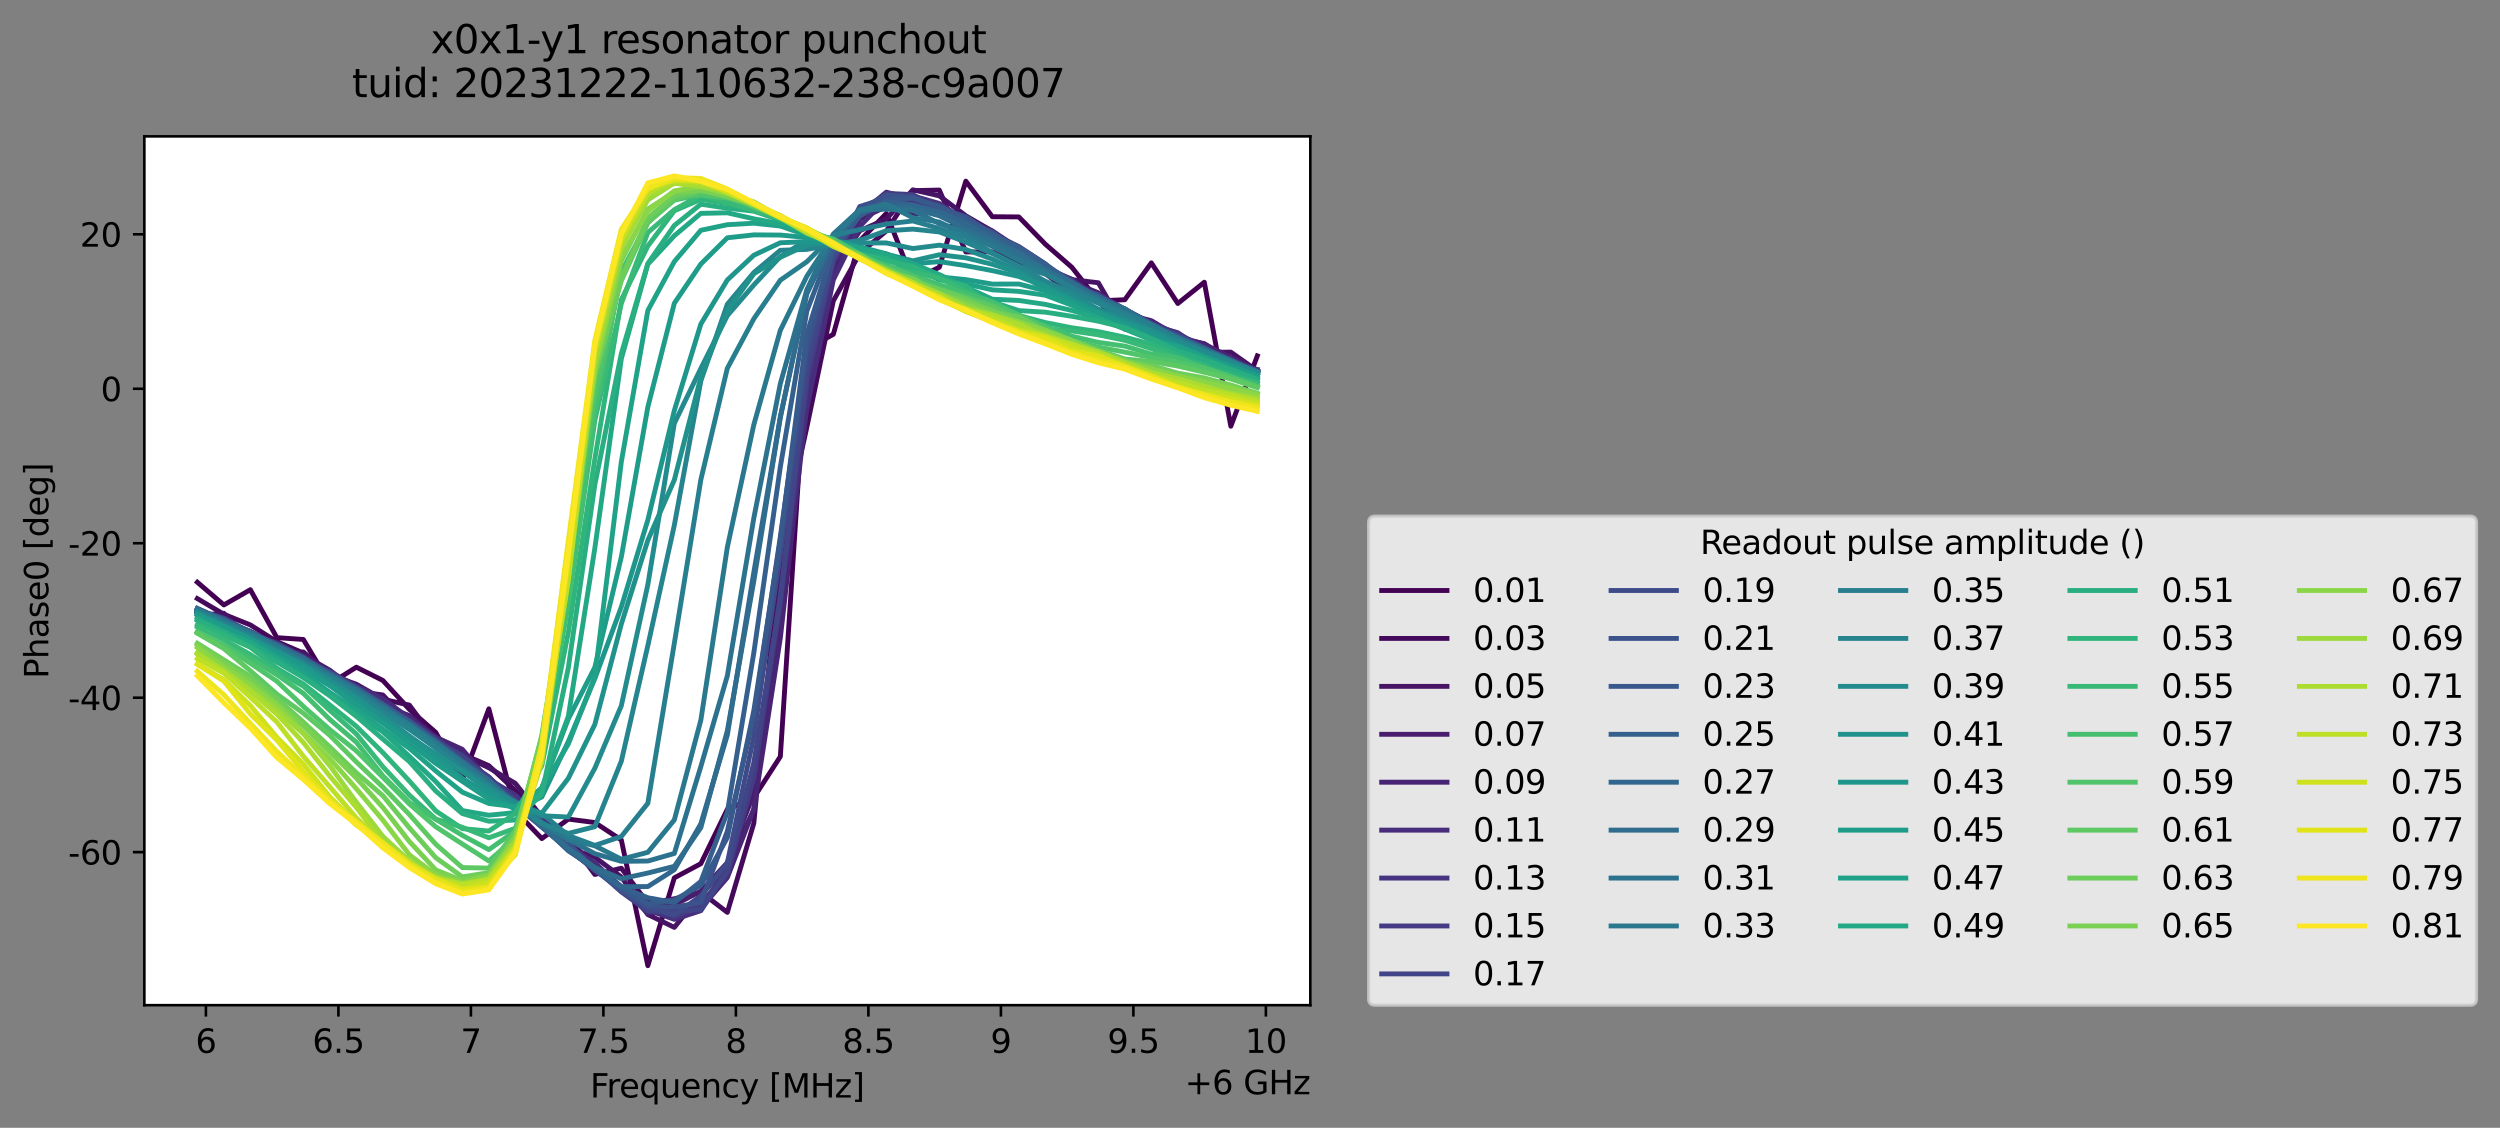 <?xml version="1.0" encoding="utf-8" standalone="no"?>
<!DOCTYPE svg PUBLIC "-//W3C//DTD SVG 1.1//EN"
  "http://www.w3.org/Graphics/SVG/1.1/DTD/svg11.dtd">
<svg xmlns:xlink="http://www.w3.org/1999/xlink" width="765.715pt" height="345.428pt" viewBox="0 0 765.715 345.428" xmlns="http://www.w3.org/2000/svg" version="1.1">
 <rect x="0" y="0" width="765.715" height="345.428" fill="#808080" stroke="none"/>
 <defs>
  <style type="text/css">*{stroke-linejoin: round; stroke-linecap: butt}</style>
 </defs>
 <g id="figure_1">
  <g id="patch_1">
   <path d="M 0 345.428 
L 765.715 345.428 
L 765.715 -0 
L 0 -0 
L 0 345.428 
z
" style="fill: none; opacity: 0"/>
  </g>
  <g id="axes_1">
   <g id="patch_2">
    <path d="M 44.211 307.872 
L 401.331 307.872 
L 401.331 41.76 
L 44.211 41.76 
z
" style="fill: #ffffff"/>
   </g>
   <g id="matplotlib.axis_1">
    <g id="xtick_1">
     <g id="line2d_1">
      <defs>
       <path id="m3171d72034" d="M 0 0 
L 0 3.5 
" style="stroke: #000000; stroke-width: 0.8"/>
      </defs>
      <g>
       <use xlink:href="#m3171d72034" x="63.069" y="307.872" style="stroke: #000000; stroke-width: 0.8"/>
      </g>
     </g>
     <g id="text_1">
      <!-- 6 -->
      <g transform="translate(59.887 322.47) scale(0.1 -0.1)">
       <defs>
        <path id="DejaVuSans-36" d="M 2113 2584 
Q 1688 2584 1439 2293 
Q 1191 2003 1191 1497 
Q 1191 994 1439 701 
Q 1688 409 2113 409 
Q 2538 409 2786 701 
Q 3034 994 3034 1497 
Q 3034 2003 2786 2293 
Q 2538 2584 2113 2584 
z
M 3366 4563 
L 3366 3988 
Q 3128 4100 2886 4159 
Q 2644 4219 2406 4219 
Q 1781 4219 1451 3797 
Q 1122 3375 1075 2522 
Q 1259 2794 1537 2939 
Q 1816 3084 2150 3084 
Q 2853 3084 3261 2657 
Q 3669 2231 3669 1497 
Q 3669 778 3244 343 
Q 2819 -91 2113 -91 
Q 1303 -91 875 529 
Q 447 1150 447 2328 
Q 447 3434 972 4092 
Q 1497 4750 2381 4750 
Q 2619 4750 2861 4703 
Q 3103 4656 3366 4563 
z
" transform="scale(0.016)"/>
       </defs>
       <use xlink:href="#DejaVuSans-36"/>
      </g>
     </g>
    </g>
    <g id="xtick_2">
     <g id="line2d_2">
      <g>
       <use xlink:href="#m3171d72034" x="103.651" y="307.872" style="stroke: #000000; stroke-width: 0.8"/>
      </g>
     </g>
     <g id="text_2">
      <!-- 6.5 -->
      <g transform="translate(95.699 322.47) scale(0.1 -0.1)">
       <defs>
        <path id="DejaVuSans-2e" d="M 684 794 
L 1344 794 
L 1344 0 
L 684 0 
L 684 794 
z
" transform="scale(0.016)"/>
        <path id="DejaVuSans-35" d="M 691 4666 
L 3169 4666 
L 3169 4134 
L 1269 4134 
L 1269 2991 
Q 1406 3038 1543 3061 
Q 1681 3084 1819 3084 
Q 2600 3084 3056 2656 
Q 3513 2228 3513 1497 
Q 3513 744 3044 326 
Q 2575 -91 1722 -91 
Q 1428 -91 1123 -41 
Q 819 9 494 109 
L 494 744 
Q 775 591 1075 516 
Q 1375 441 1709 441 
Q 2250 441 2565 725 
Q 2881 1009 2881 1497 
Q 2881 1984 2565 2268 
Q 2250 2553 1709 2553 
Q 1456 2553 1204 2497 
Q 953 2441 691 2322 
L 691 4666 
z
" transform="scale(0.016)"/>
       </defs>
       <use xlink:href="#DejaVuSans-36"/>
       <use xlink:href="#DejaVuSans-2e" x="63.623"/>
       <use xlink:href="#DejaVuSans-35" x="95.41"/>
      </g>
     </g>
    </g>
    <g id="xtick_3">
     <g id="line2d_3">
      <g>
       <use xlink:href="#m3171d72034" x="144.232" y="307.872" style="stroke: #000000; stroke-width: 0.8"/>
      </g>
     </g>
     <g id="text_3">
      <!-- 7 -->
      <g transform="translate(141.051 322.47) scale(0.1 -0.1)">
       <defs>
        <path id="DejaVuSans-37" d="M 525 4666 
L 3525 4666 
L 3525 4397 
L 1831 0 
L 1172 0 
L 2766 4134 
L 525 4134 
L 525 4666 
z
" transform="scale(0.016)"/>
       </defs>
       <use xlink:href="#DejaVuSans-37"/>
      </g>
     </g>
    </g>
    <g id="xtick_4">
     <g id="line2d_4">
      <g>
       <use xlink:href="#m3171d72034" x="184.814" y="307.872" style="stroke: #000000; stroke-width: 0.8"/>
      </g>
     </g>
     <g id="text_4">
      <!-- 7.5 -->
      <g transform="translate(176.863 322.47) scale(0.1 -0.1)">
       <use xlink:href="#DejaVuSans-37"/>
       <use xlink:href="#DejaVuSans-2e" x="63.623"/>
       <use xlink:href="#DejaVuSans-35" x="95.41"/>
      </g>
     </g>
    </g>
    <g id="xtick_5">
     <g id="line2d_5">
      <g>
       <use xlink:href="#m3171d72034" x="225.396" y="307.872" style="stroke: #000000; stroke-width: 0.8"/>
      </g>
     </g>
     <g id="text_5">
      <!-- 8 -->
      <g transform="translate(222.215 322.47) scale(0.1 -0.1)">
       <defs>
        <path id="DejaVuSans-38" d="M 2034 2216 
Q 1584 2216 1326 1975 
Q 1069 1734 1069 1313 
Q 1069 891 1326 650 
Q 1584 409 2034 409 
Q 2484 409 2743 651 
Q 3003 894 3003 1313 
Q 3003 1734 2745 1975 
Q 2488 2216 2034 2216 
z
M 1403 2484 
Q 997 2584 770 2862 
Q 544 3141 544 3541 
Q 544 4100 942 4425 
Q 1341 4750 2034 4750 
Q 2731 4750 3128 4425 
Q 3525 4100 3525 3541 
Q 3525 3141 3298 2862 
Q 3072 2584 2669 2484 
Q 3125 2378 3379 2068 
Q 3634 1759 3634 1313 
Q 3634 634 3220 271 
Q 2806 -91 2034 -91 
Q 1263 -91 848 271 
Q 434 634 434 1313 
Q 434 1759 690 2068 
Q 947 2378 1403 2484 
z
M 1172 3481 
Q 1172 3119 1398 2916 
Q 1625 2713 2034 2713 
Q 2441 2713 2670 2916 
Q 2900 3119 2900 3481 
Q 2900 3844 2670 4047 
Q 2441 4250 2034 4250 
Q 1625 4250 1398 4047 
Q 1172 3844 1172 3481 
z
" transform="scale(0.016)"/>
       </defs>
       <use xlink:href="#DejaVuSans-38"/>
      </g>
     </g>
    </g>
    <g id="xtick_6">
     <g id="line2d_6">
      <g>
       <use xlink:href="#m3171d72034" x="265.978" y="307.872" style="stroke: #000000; stroke-width: 0.8"/>
      </g>
     </g>
     <g id="text_6">
      <!-- 8.5 -->
      <g transform="translate(258.026 322.47) scale(0.1 -0.1)">
       <use xlink:href="#DejaVuSans-38"/>
       <use xlink:href="#DejaVuSans-2e" x="63.623"/>
       <use xlink:href="#DejaVuSans-35" x="95.41"/>
      </g>
     </g>
    </g>
    <g id="xtick_7">
     <g id="line2d_7">
      <g>
       <use xlink:href="#m3171d72034" x="306.56" y="307.872" style="stroke: #000000; stroke-width: 0.8"/>
      </g>
     </g>
     <g id="text_7">
      <!-- 9 -->
      <g transform="translate(303.378 322.47) scale(0.1 -0.1)">
       <defs>
        <path id="DejaVuSans-39" d="M 703 97 
L 703 672 
Q 941 559 1184 500 
Q 1428 441 1663 441 
Q 2288 441 2617 861 
Q 2947 1281 2994 2138 
Q 2813 1869 2534 1725 
Q 2256 1581 1919 1581 
Q 1219 1581 811 2004 
Q 403 2428 403 3163 
Q 403 3881 828 4315 
Q 1253 4750 1959 4750 
Q 2769 4750 3195 4129 
Q 3622 3509 3622 2328 
Q 3622 1225 3098 567 
Q 2575 -91 1691 -91 
Q 1453 -91 1209 -44 
Q 966 3 703 97 
z
M 1959 2075 
Q 2384 2075 2632 2365 
Q 2881 2656 2881 3163 
Q 2881 3666 2632 3958 
Q 2384 4250 1959 4250 
Q 1534 4250 1286 3958 
Q 1038 3666 1038 3163 
Q 1038 2656 1286 2365 
Q 1534 2075 1959 2075 
z
" transform="scale(0.016)"/>
       </defs>
       <use xlink:href="#DejaVuSans-39"/>
      </g>
     </g>
    </g>
    <g id="xtick_8">
     <g id="line2d_8">
      <g>
       <use xlink:href="#m3171d72034" x="347.141" y="307.872" style="stroke: #000000; stroke-width: 0.8"/>
      </g>
     </g>
     <g id="text_8">
      <!-- 9.5 -->
      <g transform="translate(339.19 322.47) scale(0.1 -0.1)">
       <use xlink:href="#DejaVuSans-39"/>
       <use xlink:href="#DejaVuSans-2e" x="63.623"/>
       <use xlink:href="#DejaVuSans-35" x="95.41"/>
      </g>
     </g>
    </g>
    <g id="xtick_9">
     <g id="line2d_9">
      <g>
       <use xlink:href="#m3171d72034" x="387.723" y="307.872" style="stroke: #000000; stroke-width: 0.8"/>
      </g>
     </g>
     <g id="text_9">
      <!-- 10 -->
      <g transform="translate(381.361 322.47) scale(0.1 -0.1)">
       <defs>
        <path id="DejaVuSans-31" d="M 794 531 
L 1825 531 
L 1825 4091 
L 703 3866 
L 703 4441 
L 1819 4666 
L 2450 4666 
L 2450 531 
L 3481 531 
L 3481 0 
L 794 0 
L 794 531 
z
" transform="scale(0.016)"/>
        <path id="DejaVuSans-30" d="M 2034 4250 
Q 1547 4250 1301 3770 
Q 1056 3291 1056 2328 
Q 1056 1369 1301 889 
Q 1547 409 2034 409 
Q 2525 409 2770 889 
Q 3016 1369 3016 2328 
Q 3016 3291 2770 3770 
Q 2525 4250 2034 4250 
z
M 2034 4750 
Q 2819 4750 3233 4129 
Q 3647 3509 3647 2328 
Q 3647 1150 3233 529 
Q 2819 -91 2034 -91 
Q 1250 -91 836 529 
Q 422 1150 422 2328 
Q 422 3509 836 4129 
Q 1250 4750 2034 4750 
z
" transform="scale(0.016)"/>
       </defs>
       <use xlink:href="#DejaVuSans-31"/>
       <use xlink:href="#DejaVuSans-30" x="63.623"/>
      </g>
     </g>
    </g>
    <g id="text_10">
     <!-- Frequency [MHz] -->
     <g transform="translate(180.752 336.149) scale(0.1 -0.1)">
      <defs>
       <path id="DejaVuSans-46" d="M 628 4666 
L 3309 4666 
L 3309 4134 
L 1259 4134 
L 1259 2759 
L 3109 2759 
L 3109 2228 
L 1259 2228 
L 1259 0 
L 628 0 
L 628 4666 
z
" transform="scale(0.016)"/>
       <path id="DejaVuSans-72" d="M 2631 2963 
Q 2534 3019 2420 3045 
Q 2306 3072 2169 3072 
Q 1681 3072 1420 2755 
Q 1159 2438 1159 1844 
L 1159 0 
L 581 0 
L 581 3500 
L 1159 3500 
L 1159 2956 
Q 1341 3275 1631 3429 
Q 1922 3584 2338 3584 
Q 2397 3584 2469 3576 
Q 2541 3569 2628 3553 
L 2631 2963 
z
" transform="scale(0.016)"/>
       <path id="DejaVuSans-65" d="M 3597 1894 
L 3597 1613 
L 953 1613 
Q 991 1019 1311 708 
Q 1631 397 2203 397 
Q 2534 397 2845 478 
Q 3156 559 3463 722 
L 3463 178 
Q 3153 47 2828 -22 
Q 2503 -91 2169 -91 
Q 1331 -91 842 396 
Q 353 884 353 1716 
Q 353 2575 817 3079 
Q 1281 3584 2069 3584 
Q 2775 3584 3186 3129 
Q 3597 2675 3597 1894 
z
M 3022 2063 
Q 3016 2534 2758 2815 
Q 2500 3097 2075 3097 
Q 1594 3097 1305 2825 
Q 1016 2553 972 2059 
L 3022 2063 
z
" transform="scale(0.016)"/>
       <path id="DejaVuSans-71" d="M 947 1747 
Q 947 1113 1208 752 
Q 1469 391 1925 391 
Q 2381 391 2643 752 
Q 2906 1113 2906 1747 
Q 2906 2381 2643 2742 
Q 2381 3103 1925 3103 
Q 1469 3103 1208 2742 
Q 947 2381 947 1747 
z
M 2906 525 
Q 2725 213 2448 61 
Q 2172 -91 1784 -91 
Q 1150 -91 751 415 
Q 353 922 353 1747 
Q 353 2572 751 3078 
Q 1150 3584 1784 3584 
Q 2172 3584 2448 3432 
Q 2725 3281 2906 2969 
L 2906 3500 
L 3481 3500 
L 3481 -1331 
L 2906 -1331 
L 2906 525 
z
" transform="scale(0.016)"/>
       <path id="DejaVuSans-75" d="M 544 1381 
L 544 3500 
L 1119 3500 
L 1119 1403 
Q 1119 906 1312 657 
Q 1506 409 1894 409 
Q 2359 409 2629 706 
Q 2900 1003 2900 1516 
L 2900 3500 
L 3475 3500 
L 3475 0 
L 2900 0 
L 2900 538 
Q 2691 219 2414 64 
Q 2138 -91 1772 -91 
Q 1169 -91 856 284 
Q 544 659 544 1381 
z
M 1991 3584 
L 1991 3584 
z
" transform="scale(0.016)"/>
       <path id="DejaVuSans-6e" d="M 3513 2113 
L 3513 0 
L 2938 0 
L 2938 2094 
Q 2938 2591 2744 2837 
Q 2550 3084 2163 3084 
Q 1697 3084 1428 2787 
Q 1159 2491 1159 1978 
L 1159 0 
L 581 0 
L 581 3500 
L 1159 3500 
L 1159 2956 
Q 1366 3272 1645 3428 
Q 1925 3584 2291 3584 
Q 2894 3584 3203 3211 
Q 3513 2838 3513 2113 
z
" transform="scale(0.016)"/>
       <path id="DejaVuSans-63" d="M 3122 3366 
L 3122 2828 
Q 2878 2963 2633 3030 
Q 2388 3097 2138 3097 
Q 1578 3097 1268 2742 
Q 959 2388 959 1747 
Q 959 1106 1268 751 
Q 1578 397 2138 397 
Q 2388 397 2633 464 
Q 2878 531 3122 666 
L 3122 134 
Q 2881 22 2623 -34 
Q 2366 -91 2075 -91 
Q 1284 -91 818 406 
Q 353 903 353 1747 
Q 353 2603 823 3093 
Q 1294 3584 2113 3584 
Q 2378 3584 2631 3529 
Q 2884 3475 3122 3366 
z
" transform="scale(0.016)"/>
       <path id="DejaVuSans-79" d="M 2059 -325 
Q 1816 -950 1584 -1140 
Q 1353 -1331 966 -1331 
L 506 -1331 
L 506 -850 
L 844 -850 
Q 1081 -850 1212 -737 
Q 1344 -625 1503 -206 
L 1606 56 
L 191 3500 
L 800 3500 
L 1894 763 
L 2988 3500 
L 3597 3500 
L 2059 -325 
z
" transform="scale(0.016)"/>
       <path id="DejaVuSans-20" transform="scale(0.016)"/>
       <path id="DejaVuSans-5b" d="M 550 4863 
L 1875 4863 
L 1875 4416 
L 1125 4416 
L 1125 -397 
L 1875 -397 
L 1875 -844 
L 550 -844 
L 550 4863 
z
" transform="scale(0.016)"/>
       <path id="DejaVuSans-4d" d="M 628 4666 
L 1569 4666 
L 2759 1491 
L 3956 4666 
L 4897 4666 
L 4897 0 
L 4281 0 
L 4281 4097 
L 3078 897 
L 2444 897 
L 1241 4097 
L 1241 0 
L 628 0 
L 628 4666 
z
" transform="scale(0.016)"/>
       <path id="DejaVuSans-48" d="M 628 4666 
L 1259 4666 
L 1259 2753 
L 3553 2753 
L 3553 4666 
L 4184 4666 
L 4184 0 
L 3553 0 
L 3553 2222 
L 1259 2222 
L 1259 0 
L 628 0 
L 628 4666 
z
" transform="scale(0.016)"/>
       <path id="DejaVuSans-7a" d="M 353 3500 
L 3084 3500 
L 3084 2975 
L 922 459 
L 3084 459 
L 3084 0 
L 275 0 
L 275 525 
L 2438 3041 
L 353 3041 
L 353 3500 
z
" transform="scale(0.016)"/>
       <path id="DejaVuSans-5d" d="M 1947 4863 
L 1947 -844 
L 622 -844 
L 622 -397 
L 1369 -397 
L 1369 4416 
L 622 4416 
L 622 4863 
L 1947 4863 
z
" transform="scale(0.016)"/>
      </defs>
      <use xlink:href="#DejaVuSans-46"/>
      <use xlink:href="#DejaVuSans-72" x="50.27"/>
      <use xlink:href="#DejaVuSans-65" x="89.133"/>
      <use xlink:href="#DejaVuSans-71" x="150.656"/>
      <use xlink:href="#DejaVuSans-75" x="214.133"/>
      <use xlink:href="#DejaVuSans-65" x="277.512"/>
      <use xlink:href="#DejaVuSans-6e" x="339.035"/>
      <use xlink:href="#DejaVuSans-63" x="402.414"/>
      <use xlink:href="#DejaVuSans-79" x="457.395"/>
      <use xlink:href="#DejaVuSans-20" x="516.574"/>
      <use xlink:href="#DejaVuSans-5b" x="548.361"/>
      <use xlink:href="#DejaVuSans-4d" x="587.375"/>
      <use xlink:href="#DejaVuSans-48" x="673.654"/>
      <use xlink:href="#DejaVuSans-7a" x="748.85"/>
      <use xlink:href="#DejaVuSans-5d" x="801.34"/>
     </g>
    </g>
    <g id="text_11">
     <!-- +6 GHz -->
     <g transform="translate(362.893 335.149) scale(0.1 -0.1)">
      <defs>
       <path id="DejaVuSans-2b" d="M 2944 4013 
L 2944 2272 
L 4684 2272 
L 4684 1741 
L 2944 1741 
L 2944 0 
L 2419 0 
L 2419 1741 
L 678 1741 
L 678 2272 
L 2419 2272 
L 2419 4013 
L 2944 4013 
z
" transform="scale(0.016)"/>
       <path id="DejaVuSans-47" d="M 3809 666 
L 3809 1919 
L 2778 1919 
L 2778 2438 
L 4434 2438 
L 4434 434 
Q 4069 175 3628 42 
Q 3188 -91 2688 -91 
Q 1594 -91 976 548 
Q 359 1188 359 2328 
Q 359 3472 976 4111 
Q 1594 4750 2688 4750 
Q 3144 4750 3555 4637 
Q 3966 4525 4313 4306 
L 4313 3634 
Q 3963 3931 3569 4081 
Q 3175 4231 2741 4231 
Q 1884 4231 1454 3753 
Q 1025 3275 1025 2328 
Q 1025 1384 1454 906 
Q 1884 428 2741 428 
Q 3075 428 3337 486 
Q 3600 544 3809 666 
z
" transform="scale(0.016)"/>
      </defs>
      <use xlink:href="#DejaVuSans-2b"/>
      <use xlink:href="#DejaVuSans-36" x="83.789"/>
      <use xlink:href="#DejaVuSans-20" x="147.412"/>
      <use xlink:href="#DejaVuSans-47" x="179.199"/>
      <use xlink:href="#DejaVuSans-48" x="256.689"/>
      <use xlink:href="#DejaVuSans-7a" x="331.885"/>
     </g>
    </g>
   </g>
   <g id="matplotlib.axis_2">
    <g id="ytick_1">
     <g id="line2d_10">
      <defs>
       <path id="md5f96d9967" d="M 0 0 
L -3.5 0 
" style="stroke: #000000; stroke-width: 0.8"/>
      </defs>
      <g>
       <use xlink:href="#md5f96d9967" x="44.211" y="260.997" style="stroke: #000000; stroke-width: 0.8"/>
      </g>
     </g>
     <g id="text_12">
      <!-- -60 -->
      <g transform="translate(20.878 264.796) scale(0.1 -0.1)">
       <defs>
        <path id="DejaVuSans-2d" d="M 313 2009 
L 1997 2009 
L 1997 1497 
L 313 1497 
L 313 2009 
z
" transform="scale(0.016)"/>
       </defs>
       <use xlink:href="#DejaVuSans-2d"/>
       <use xlink:href="#DejaVuSans-36" x="36.084"/>
       <use xlink:href="#DejaVuSans-30" x="99.707"/>
      </g>
     </g>
    </g>
    <g id="ytick_2">
     <g id="line2d_11">
      <g>
       <use xlink:href="#md5f96d9967" x="44.211" y="213.688" style="stroke: #000000; stroke-width: 0.8"/>
      </g>
     </g>
     <g id="text_13">
      <!-- -40 -->
      <g transform="translate(20.878 217.487) scale(0.1 -0.1)">
       <defs>
        <path id="DejaVuSans-34" d="M 2419 4116 
L 825 1625 
L 2419 1625 
L 2419 4116 
z
M 2253 4666 
L 3047 4666 
L 3047 1625 
L 3713 1625 
L 3713 1100 
L 3047 1100 
L 3047 0 
L 2419 0 
L 2419 1100 
L 313 1100 
L 313 1709 
L 2253 4666 
z
" transform="scale(0.016)"/>
       </defs>
       <use xlink:href="#DejaVuSans-2d"/>
       <use xlink:href="#DejaVuSans-34" x="36.084"/>
       <use xlink:href="#DejaVuSans-30" x="99.707"/>
      </g>
     </g>
    </g>
    <g id="ytick_3">
     <g id="line2d_12">
      <g>
       <use xlink:href="#md5f96d9967" x="44.211" y="166.379" style="stroke: #000000; stroke-width: 0.8"/>
      </g>
     </g>
     <g id="text_14">
      <!-- -20 -->
      <g transform="translate(20.878 170.178) scale(0.1 -0.1)">
       <defs>
        <path id="DejaVuSans-32" d="M 1228 531 
L 3431 531 
L 3431 0 
L 469 0 
L 469 531 
Q 828 903 1448 1529 
Q 2069 2156 2228 2338 
Q 2531 2678 2651 2914 
Q 2772 3150 2772 3378 
Q 2772 3750 2511 3984 
Q 2250 4219 1831 4219 
Q 1534 4219 1204 4116 
Q 875 4013 500 3803 
L 500 4441 
Q 881 4594 1212 4672 
Q 1544 4750 1819 4750 
Q 2544 4750 2975 4387 
Q 3406 4025 3406 3419 
Q 3406 3131 3298 2873 
Q 3191 2616 2906 2266 
Q 2828 2175 2409 1742 
Q 1991 1309 1228 531 
z
" transform="scale(0.016)"/>
       </defs>
       <use xlink:href="#DejaVuSans-2d"/>
       <use xlink:href="#DejaVuSans-32" x="36.084"/>
       <use xlink:href="#DejaVuSans-30" x="99.707"/>
      </g>
     </g>
    </g>
    <g id="ytick_4">
     <g id="line2d_13">
      <g>
       <use xlink:href="#md5f96d9967" x="44.211" y="119.07" style="stroke: #000000; stroke-width: 0.8"/>
      </g>
     </g>
     <g id="text_15">
      <!-- 0 -->
      <g transform="translate(30.848 122.869) scale(0.1 -0.1)">
       <use xlink:href="#DejaVuSans-30"/>
      </g>
     </g>
    </g>
    <g id="ytick_5">
     <g id="line2d_14">
      <g>
       <use xlink:href="#md5f96d9967" x="44.211" y="71.761" style="stroke: #000000; stroke-width: 0.8"/>
      </g>
     </g>
     <g id="text_16">
      <!-- 20 -->
      <g transform="translate(24.486 75.56) scale(0.1 -0.1)">
       <use xlink:href="#DejaVuSans-32"/>
       <use xlink:href="#DejaVuSans-30" x="63.623"/>
      </g>
     </g>
    </g>
    <g id="text_17">
     <!-- Phase0 [deg] -->
     <g transform="translate(14.798 207.842) rotate(-90) scale(0.1 -0.1)">
      <defs>
       <path id="DejaVuSans-50" d="M 1259 4147 
L 1259 2394 
L 2053 2394 
Q 2494 2394 2734 2622 
Q 2975 2850 2975 3272 
Q 2975 3691 2734 3919 
Q 2494 4147 2053 4147 
L 1259 4147 
z
M 628 4666 
L 2053 4666 
Q 2838 4666 3239 4311 
Q 3641 3956 3641 3272 
Q 3641 2581 3239 2228 
Q 2838 1875 2053 1875 
L 1259 1875 
L 1259 0 
L 628 0 
L 628 4666 
z
" transform="scale(0.016)"/>
       <path id="DejaVuSans-68" d="M 3513 2113 
L 3513 0 
L 2938 0 
L 2938 2094 
Q 2938 2591 2744 2837 
Q 2550 3084 2163 3084 
Q 1697 3084 1428 2787 
Q 1159 2491 1159 1978 
L 1159 0 
L 581 0 
L 581 4863 
L 1159 4863 
L 1159 2956 
Q 1366 3272 1645 3428 
Q 1925 3584 2291 3584 
Q 2894 3584 3203 3211 
Q 3513 2838 3513 2113 
z
" transform="scale(0.016)"/>
       <path id="DejaVuSans-61" d="M 2194 1759 
Q 1497 1759 1228 1600 
Q 959 1441 959 1056 
Q 959 750 1161 570 
Q 1363 391 1709 391 
Q 2188 391 2477 730 
Q 2766 1069 2766 1631 
L 2766 1759 
L 2194 1759 
z
M 3341 1997 
L 3341 0 
L 2766 0 
L 2766 531 
Q 2569 213 2275 61 
Q 1981 -91 1556 -91 
Q 1019 -91 701 211 
Q 384 513 384 1019 
Q 384 1609 779 1909 
Q 1175 2209 1959 2209 
L 2766 2209 
L 2766 2266 
Q 2766 2663 2505 2880 
Q 2244 3097 1772 3097 
Q 1472 3097 1187 3025 
Q 903 2953 641 2809 
L 641 3341 
Q 956 3463 1253 3523 
Q 1550 3584 1831 3584 
Q 2591 3584 2966 3190 
Q 3341 2797 3341 1997 
z
" transform="scale(0.016)"/>
       <path id="DejaVuSans-73" d="M 2834 3397 
L 2834 2853 
Q 2591 2978 2328 3040 
Q 2066 3103 1784 3103 
Q 1356 3103 1142 2972 
Q 928 2841 928 2578 
Q 928 2378 1081 2264 
Q 1234 2150 1697 2047 
L 1894 2003 
Q 2506 1872 2764 1633 
Q 3022 1394 3022 966 
Q 3022 478 2636 193 
Q 2250 -91 1575 -91 
Q 1294 -91 989 -36 
Q 684 19 347 128 
L 347 722 
Q 666 556 975 473 
Q 1284 391 1588 391 
Q 1994 391 2212 530 
Q 2431 669 2431 922 
Q 2431 1156 2273 1281 
Q 2116 1406 1581 1522 
L 1381 1569 
Q 847 1681 609 1914 
Q 372 2147 372 2553 
Q 372 3047 722 3315 
Q 1072 3584 1716 3584 
Q 2034 3584 2315 3537 
Q 2597 3491 2834 3397 
z
" transform="scale(0.016)"/>
       <path id="DejaVuSans-64" d="M 2906 2969 
L 2906 4863 
L 3481 4863 
L 3481 0 
L 2906 0 
L 2906 525 
Q 2725 213 2448 61 
Q 2172 -91 1784 -91 
Q 1150 -91 751 415 
Q 353 922 353 1747 
Q 353 2572 751 3078 
Q 1150 3584 1784 3584 
Q 2172 3584 2448 3432 
Q 2725 3281 2906 2969 
z
M 947 1747 
Q 947 1113 1208 752 
Q 1469 391 1925 391 
Q 2381 391 2643 752 
Q 2906 1113 2906 1747 
Q 2906 2381 2643 2742 
Q 2381 3103 1925 3103 
Q 1469 3103 1208 2742 
Q 947 2381 947 1747 
z
" transform="scale(0.016)"/>
       <path id="DejaVuSans-67" d="M 2906 1791 
Q 2906 2416 2648 2759 
Q 2391 3103 1925 3103 
Q 1463 3103 1205 2759 
Q 947 2416 947 1791 
Q 947 1169 1205 825 
Q 1463 481 1925 481 
Q 2391 481 2648 825 
Q 2906 1169 2906 1791 
z
M 3481 434 
Q 3481 -459 3084 -895 
Q 2688 -1331 1869 -1331 
Q 1566 -1331 1297 -1286 
Q 1028 -1241 775 -1147 
L 775 -588 
Q 1028 -725 1275 -790 
Q 1522 -856 1778 -856 
Q 2344 -856 2625 -561 
Q 2906 -266 2906 331 
L 2906 616 
Q 2728 306 2450 153 
Q 2172 0 1784 0 
Q 1141 0 747 490 
Q 353 981 353 1791 
Q 353 2603 747 3093 
Q 1141 3584 1784 3584 
Q 2172 3584 2450 3431 
Q 2728 3278 2906 2969 
L 2906 3500 
L 3481 3500 
L 3481 434 
z
" transform="scale(0.016)"/>
      </defs>
      <use xlink:href="#DejaVuSans-50"/>
      <use xlink:href="#DejaVuSans-68" x="60.303"/>
      <use xlink:href="#DejaVuSans-61" x="123.682"/>
      <use xlink:href="#DejaVuSans-73" x="184.961"/>
      <use xlink:href="#DejaVuSans-65" x="237.061"/>
      <use xlink:href="#DejaVuSans-30" x="298.584"/>
      <use xlink:href="#DejaVuSans-20" x="362.207"/>
      <use xlink:href="#DejaVuSans-5b" x="393.994"/>
      <use xlink:href="#DejaVuSans-64" x="433.008"/>
      <use xlink:href="#DejaVuSans-65" x="496.484"/>
      <use xlink:href="#DejaVuSans-67" x="558.008"/>
      <use xlink:href="#DejaVuSans-5d" x="621.484"/>
     </g>
    </g>
   </g>
   <g id="line2d_15">
    <path d="M 60.444 178.336 
L 68.56 185.283 
L 76.676 180.618 
L 84.793 195.303 
L 92.909 195.859 
L 101.025 209.451 
L 109.142 204.349 
L 117.258 208.408 
L 125.375 217.263 
L 133.491 224.361 
L 141.607 239.005 
L 149.724 217.11 
L 157.84 248.358 
L 165.956 256.849 
L 174.073 250.878 
L 182.189 251.935 
L 190.305 257.27 
L 198.422 295.776 
L 206.538 268.87 
L 214.655 264.529 
L 222.771 247.866 
L 230.887 244.295 
L 239.004 231.726 
L 247.12 106.87 
L 255.236 102.389 
L 263.353 73.727 
L 271.469 65.383 
L 279.585 85.915 
L 287.702 81.843 
L 295.818 55.481 
L 303.935 66.375 
L 312.051 66.442 
L 320.167 74.789 
L 328.284 81.86 
L 336.4 92.15 
L 344.516 91.803 
L 352.633 80.511 
L 360.749 92.952 
L 368.865 86.436 
L 376.982 130.541 
L 385.098 109.006 
" clip-path="url(#p82b5768e3a)" style="fill: none; stroke: #440154; stroke-width: 1.5; stroke-linecap: square"/>
   </g>
   <g id="line2d_16">
    <path d="M 60.444 183.336 
L 68.56 188.15 
L 76.676 191.408 
L 84.793 196.532 
L 92.909 200.01 
L 101.025 206.648 
L 109.142 209.584 
L 117.258 214.174 
L 125.375 215.955 
L 133.491 226.872 
L 141.607 230.978 
L 149.724 234.52 
L 157.84 242.117 
L 165.956 250.725 
L 174.073 256.895 
L 182.189 267.837 
L 190.305 265.931 
L 198.422 276.621 
L 206.538 275.293 
L 214.655 273.244 
L 222.771 279.444 
L 230.887 252.143 
L 239.004 167.785 
L 247.12 130.863 
L 255.236 92.137 
L 263.353 77.595 
L 271.469 70.73 
L 279.585 58.39 
L 287.702 58.214 
L 295.818 77.173 
L 303.935 77.129 
L 312.051 80.527 
L 320.167 83.811 
L 328.284 89.95 
L 336.4 92.265 
L 344.516 100.779 
L 352.633 99.993 
L 360.749 106.024 
L 368.865 109.545 
L 376.982 114.867 
L 385.098 114.251 
" clip-path="url(#p82b5768e3a)" style="fill: none; stroke: #460a5d; stroke-width: 1.5; stroke-linecap: square"/>
   </g>
   <g id="line2d_17">
    <path d="M 60.444 188.466 
L 68.56 187.835 
L 76.676 196.028 
L 84.793 200.487 
L 92.909 199.682 
L 101.025 206.735 
L 109.142 211.723 
L 117.258 212.857 
L 125.375 221.45 
L 133.491 228.563 
L 141.607 231.328 
L 149.724 235.155 
L 157.84 239.944 
L 165.956 250.21 
L 174.073 259.734 
L 182.189 262.538 
L 190.305 268.609 
L 198.422 280.116 
L 206.538 284.045 
L 214.655 273.927 
L 222.771 265.535 
L 230.887 247.94 
L 239.004 179.17 
L 247.12 121.289 
L 255.236 83.091 
L 263.353 70.657 
L 271.469 67.1 
L 279.585 58.139 
L 287.702 59.984 
L 295.818 66.091 
L 303.935 70.804 
L 312.051 79.652 
L 320.167 82.275 
L 328.284 85.663 
L 336.4 86.607 
L 344.516 100.65 
L 352.633 98.769 
L 360.749 104.021 
L 368.865 107.912 
L 376.982 107.851 
L 385.098 113.578 
" clip-path="url(#p82b5768e3a)" style="fill: none; stroke: #471365; stroke-width: 1.5; stroke-linecap: square"/>
   </g>
   <g id="line2d_18">
    <path d="M 60.444 186.79 
L 68.56 190.366 
L 76.676 194.437 
L 84.793 198.494 
L 92.909 200.659 
L 101.025 205.288 
L 109.142 211.507 
L 117.258 216.029 
L 125.375 219.195 
L 133.491 225.669 
L 141.607 232.314 
L 149.724 237.955 
L 157.84 246.078 
L 165.956 250.493 
L 174.073 257.074 
L 182.189 265.407 
L 190.305 271.85 
L 198.422 276.108 
L 206.538 277.161 
L 214.655 272.956 
L 222.771 264.224 
L 230.887 243.013 
L 239.004 191.73 
L 247.12 121.024 
L 255.236 83.245 
L 263.353 67.047 
L 271.469 63.299 
L 279.585 65.893 
L 287.702 63.606 
L 295.818 67.225 
L 303.935 70.733 
L 312.051 76.155 
L 320.167 81.695 
L 328.284 86.424 
L 336.4 89.675 
L 344.516 96.173 
L 352.633 99.88 
L 360.749 103.592 
L 368.865 105.248 
L 376.982 110.555 
L 385.098 114.073 
" clip-path="url(#p82b5768e3a)" style="fill: none; stroke: #481c6e; stroke-width: 1.5; stroke-linecap: square"/>
   </g>
   <g id="line2d_19">
    <path d="M 60.444 186.698 
L 68.56 191.008 
L 76.676 194.113 
L 84.793 198.359 
L 92.909 201.562 
L 101.025 206.865 
L 109.142 210.728 
L 117.258 214.834 
L 125.375 222.004 
L 133.491 225.803 
L 141.607 229.513 
L 149.724 239.132 
L 157.84 245.466 
L 165.956 252.823 
L 174.073 259.222 
L 182.189 264.721 
L 190.305 271.549 
L 198.422 279.772 
L 206.538 278.39 
L 214.655 278.188 
L 222.771 268.767 
L 230.887 247.859 
L 239.004 195.411 
L 247.12 123.607 
L 255.236 83.732 
L 263.353 65.553 
L 271.469 58.855 
L 279.585 61.065 
L 287.702 64.385 
L 295.818 68.585 
L 303.935 73.496 
L 312.051 76.604 
L 320.167 82.06 
L 328.284 85.53 
L 336.4 91.067 
L 344.516 96.156 
L 352.633 98.211 
L 360.749 103.016 
L 368.865 105.415 
L 376.982 109.508 
L 385.098 113.462 
" clip-path="url(#p82b5768e3a)" style="fill: none; stroke: #482475; stroke-width: 1.5; stroke-linecap: square"/>
   </g>
   <g id="line2d_20">
    <path d="M 60.444 186.335 
L 68.56 190.056 
L 76.676 193.438 
L 84.793 197.671 
L 92.909 201.622 
L 101.025 205.805 
L 109.142 210.07 
L 117.258 214.093 
L 125.375 219.902 
L 133.491 226.139 
L 141.607 232.14 
L 149.724 239.616 
L 157.84 244.693 
L 165.956 250.977 
L 174.073 259.495 
L 182.189 264.207 
L 190.305 272.161 
L 198.422 278.723 
L 206.538 281.578 
L 214.655 278.92 
L 222.771 266.584 
L 230.887 235.31 
L 239.004 183.172 
L 247.12 125.164 
L 255.236 85.699 
L 263.353 69.315 
L 271.469 60.888 
L 279.585 61.615 
L 287.702 62.678 
L 295.818 70.412 
L 303.935 71.632 
L 312.051 75.521 
L 320.167 80.828 
L 328.284 88.343 
L 336.4 91.801 
L 344.516 95.106 
L 352.633 99.614 
L 360.749 101.908 
L 368.865 107.423 
L 376.982 109.816 
L 385.098 113.894 
" clip-path="url(#p82b5768e3a)" style="fill: none; stroke: #472d7b; stroke-width: 1.5; stroke-linecap: square"/>
   </g>
   <g id="line2d_21">
    <path d="M 60.444 186.579 
L 68.56 190.645 
L 76.676 193.556 
L 84.793 198.289 
L 92.909 201.925 
L 101.025 206.729 
L 109.142 210.457 
L 117.258 215.886 
L 125.375 221.209 
L 133.491 226.892 
L 141.607 231.216 
L 149.724 238.661 
L 157.84 243.542 
L 165.956 251.332 
L 174.073 258.994 
L 182.189 265.91 
L 190.305 271.899 
L 198.422 277.944 
L 206.538 281.169 
L 214.655 277.618 
L 222.771 268.015 
L 230.887 238.108 
L 239.004 185.209 
L 247.12 116.912 
L 255.236 80.269 
L 263.353 64.796 
L 271.469 61.678 
L 279.585 59.98 
L 287.702 62.331 
L 295.818 67.532 
L 303.935 72.114 
L 312.051 77.539 
L 320.167 81.153 
L 328.284 86.729 
L 336.4 90.821 
L 344.516 94.783 
L 352.633 99 
L 360.749 102.189 
L 368.865 106.463 
L 376.982 111.166 
L 385.098 113.148 
" clip-path="url(#p82b5768e3a)" style="fill: none; stroke: #463480; stroke-width: 1.5; stroke-linecap: square"/>
   </g>
   <g id="line2d_22">
    <path d="M 60.444 187.445 
L 68.56 190.953 
L 76.676 193.577 
L 84.793 198.057 
L 92.909 202.009 
L 101.025 205.922 
L 109.142 211.467 
L 117.258 216.163 
L 125.375 220.748 
L 133.491 226.167 
L 141.607 232.506 
L 149.724 238.111 
L 157.84 245.532 
L 165.956 252.552 
L 174.073 260.034 
L 182.189 266.635 
L 190.305 271.813 
L 198.422 277.443 
L 206.538 280.698 
L 214.655 277.093 
L 222.771 266.582 
L 230.887 238.228 
L 239.004 182.343 
L 247.12 117.254 
L 255.236 78.792 
L 263.353 65.422 
L 271.469 59.226 
L 279.585 59.605 
L 287.702 64.183 
L 295.818 66.772 
L 303.935 72.869 
L 312.051 78.181 
L 320.167 82.397 
L 328.284 87.459 
L 336.4 90.171 
L 344.516 94.68 
L 352.633 99.094 
L 360.749 103.136 
L 368.865 106.729 
L 376.982 112.44 
L 385.098 114.674 
" clip-path="url(#p82b5768e3a)" style="fill: none; stroke: #443b84; stroke-width: 1.5; stroke-linecap: square"/>
   </g>
   <g id="line2d_23">
    <path d="M 60.444 187.313 
L 68.56 189.677 
L 76.676 194.19 
L 84.793 196.981 
L 92.909 201.238 
L 101.025 206.666 
L 109.142 210.78 
L 117.258 215.563 
L 125.375 220.908 
L 133.491 226.975 
L 141.607 231.655 
L 149.724 238.506 
L 157.84 244.991 
L 165.956 252.65 
L 174.073 260.557 
L 182.189 265.958 
L 190.305 273.183 
L 198.422 279.08 
L 206.538 279.29 
L 214.655 278.606 
L 222.771 266.927 
L 230.887 233.52 
L 239.004 183.633 
L 247.12 113.84 
L 255.236 79.163 
L 263.353 64.421 
L 271.469 59.909 
L 279.585 60.165 
L 287.702 64.042 
L 295.818 68.144 
L 303.935 71.663 
L 312.051 75.732 
L 320.167 81.542 
L 328.284 85.88 
L 336.4 91.4 
L 344.516 94.62 
L 352.633 99.941 
L 360.749 104.323 
L 368.865 107.687 
L 376.982 111.399 
L 385.098 113.579 
" clip-path="url(#p82b5768e3a)" style="fill: none; stroke: #414487; stroke-width: 1.5; stroke-linecap: square"/>
   </g>
   <g id="line2d_24">
    <path d="M 60.444 187.094 
L 68.56 190.282 
L 76.676 193.35 
L 84.793 197.935 
L 92.909 202.014 
L 101.025 205.919 
L 109.142 210.608 
L 117.258 215.725 
L 125.375 221.355 
L 133.491 227.059 
L 141.607 232.959 
L 149.724 239.875 
L 157.84 245.972 
L 165.956 253.117 
L 174.073 260.17 
L 182.189 266.198 
L 190.305 272.706 
L 198.422 277.926 
L 206.538 280.273 
L 214.655 274.385 
L 222.771 264.318 
L 230.887 225.488 
L 239.004 169.565 
L 247.12 108.726 
L 255.236 79.037 
L 263.353 63.241 
L 271.469 60.658 
L 279.585 60.603 
L 287.702 64.337 
L 295.818 67.859 
L 303.935 71 
L 312.051 76.761 
L 320.167 81.301 
L 328.284 87.053 
L 336.4 90.409 
L 344.516 96.193 
L 352.633 99.591 
L 360.749 102.666 
L 368.865 106.562 
L 376.982 110.302 
L 385.098 113.606 
" clip-path="url(#p82b5768e3a)" style="fill: none; stroke: #3e4a89; stroke-width: 1.5; stroke-linecap: square"/>
   </g>
   <g id="line2d_25">
    <path d="M 60.444 186.859 
L 68.56 189.373 
L 76.676 193.617 
L 84.793 197.528 
L 92.909 201.314 
L 101.025 206.696 
L 109.142 210.629 
L 117.258 215.866 
L 125.375 221.011 
L 133.491 226.857 
L 141.607 233.255 
L 149.724 238.782 
L 157.84 246.737 
L 165.956 253.239 
L 174.073 258.286 
L 182.189 266.462 
L 190.305 272.662 
L 198.422 277.527 
L 206.538 277.863 
L 214.655 276.391 
L 222.771 254.603 
L 230.887 219.376 
L 239.004 164.396 
L 247.12 106.15 
L 255.236 76.09 
L 263.353 64.165 
L 271.469 59.688 
L 279.585 60.389 
L 287.702 63.804 
L 295.818 66.374 
L 303.935 71.683 
L 312.051 76.999 
L 320.167 82.007 
L 328.284 87.45 
L 336.4 90.644 
L 344.516 95.638 
L 352.633 100.157 
L 360.749 103.861 
L 368.865 106.863 
L 376.982 110.913 
L 385.098 113.968 
" clip-path="url(#p82b5768e3a)" style="fill: none; stroke: #3b528b; stroke-width: 1.5; stroke-linecap: square"/>
   </g>
   <g id="line2d_26">
    <path d="M 60.444 186.735 
L 68.56 190.54 
L 76.676 194.042 
L 84.793 198.276 
L 92.909 202.042 
L 101.025 206.273 
L 109.142 210.976 
L 117.258 216.202 
L 125.375 220.943 
L 133.491 227.015 
L 141.607 233.162 
L 149.724 238.951 
L 157.84 246.234 
L 165.956 253.32 
L 174.073 260.232 
L 182.189 266.086 
L 190.305 271.765 
L 198.422 276.834 
L 206.538 275.6 
L 214.655 271.21 
L 222.771 256.561 
L 230.887 217.63 
L 239.004 165.379 
L 247.12 102.263 
L 255.236 76.279 
L 263.353 66.217 
L 271.469 61.265 
L 279.585 60.745 
L 287.702 63.158 
L 295.818 67.237 
L 303.935 71.448 
L 312.051 76.377 
L 320.167 81.521 
L 328.284 86.762 
L 336.4 91.19 
L 344.516 95.901 
L 352.633 99.173 
L 360.749 103.727 
L 368.865 106.559 
L 376.982 110.723 
L 385.098 114.183 
" clip-path="url(#p82b5768e3a)" style="fill: none; stroke: #38598c; stroke-width: 1.5; stroke-linecap: square"/>
   </g>
   <g id="line2d_27">
    <path d="M 60.444 186.47 
L 68.56 189.932 
L 76.676 193.635 
L 84.793 197.533 
L 92.909 201.635 
L 101.025 206.308 
L 109.142 211.091 
L 117.258 215.775 
L 125.375 221.369 
L 133.491 227.547 
L 141.607 233.904 
L 149.724 239.521 
L 157.84 246.231 
L 165.956 253.326 
L 174.073 259.874 
L 182.189 266.362 
L 190.305 271.767 
L 198.422 274.967 
L 206.538 276.434 
L 214.655 269.984 
L 222.771 248.784 
L 230.887 199.929 
L 239.004 143.021 
L 247.12 95.289 
L 255.236 74.225 
L 263.353 64.389 
L 271.469 61.853 
L 279.585 62.675 
L 287.702 65.12 
L 295.818 68.331 
L 303.935 72.017 
L 312.051 75.764 
L 320.167 80.882 
L 328.284 86.679 
L 336.4 91.184 
L 344.516 94.958 
L 352.633 99.277 
L 360.749 103.512 
L 368.865 106.875 
L 376.982 110.283 
L 385.098 114.168 
" clip-path="url(#p82b5768e3a)" style="fill: none; stroke: #355f8d; stroke-width: 1.5; stroke-linecap: square"/>
   </g>
   <g id="line2d_28">
    <path d="M 60.444 186.562 
L 68.56 190.044 
L 76.676 194.284 
L 84.793 197.848 
L 92.909 201.593 
L 101.025 207.025 
L 109.142 211.365 
L 117.258 216.581 
L 125.375 221.802 
L 133.491 227.569 
L 141.607 233.129 
L 149.724 239.215 
L 157.84 246.447 
L 165.956 252.99 
L 174.073 260.523 
L 182.189 265.865 
L 190.305 271.573 
L 198.422 271.545 
L 206.538 266.375 
L 214.655 252.323 
L 222.771 225.116 
L 230.887 175.301 
L 239.004 127.727 
L 247.12 90.021 
L 255.236 72.821 
L 263.353 65.223 
L 271.469 62.883 
L 279.585 63.059 
L 287.702 64.85 
L 295.818 68.449 
L 303.935 72.915 
L 312.051 77.991 
L 320.167 82.363 
L 328.284 87.171 
L 336.4 90.914 
L 344.516 94.833 
L 352.633 99.361 
L 360.749 103.271 
L 368.865 106.775 
L 376.982 110.522 
L 385.098 113.99 
" clip-path="url(#p82b5768e3a)" style="fill: none; stroke: #31668e; stroke-width: 1.5; stroke-linecap: square"/>
   </g>
   <g id="line2d_29">
    <path d="M 60.444 186.723 
L 68.56 190.014 
L 76.676 194.134 
L 84.793 197.726 
L 92.909 201.909 
L 101.025 207.203 
L 109.142 211.455 
L 117.258 216.366 
L 125.375 222.167 
L 133.491 228.027 
L 141.607 233.773 
L 149.724 239.155 
L 157.84 246.194 
L 165.956 252.672 
L 174.073 259.851 
L 182.189 265.726 
L 190.305 269.146 
L 198.422 267.392 
L 206.538 265.351 
L 214.655 253.487 
L 222.771 223.831 
L 230.887 177.923 
L 239.004 127.8 
L 247.12 89.546 
L 255.236 73.591 
L 263.353 64.523 
L 271.469 63.498 
L 279.585 63.955 
L 287.702 66.092 
L 295.818 70.092 
L 303.935 73.712 
L 312.051 77.3 
L 320.167 82.705 
L 328.284 86.456 
L 336.4 91.428 
L 344.516 95.611 
L 352.633 99.542 
L 360.749 103.717 
L 368.865 107.463 
L 376.982 110.445 
L 385.098 114.406 
" clip-path="url(#p82b5768e3a)" style="fill: none; stroke: #2f6c8e; stroke-width: 1.5; stroke-linecap: square"/>
   </g>
   <g id="line2d_30">
    <path d="M 60.444 186.669 
L 68.56 190.299 
L 76.676 193.891 
L 84.793 198.633 
L 92.909 202.533 
L 101.025 206.866 
L 109.142 211.165 
L 117.258 216.702 
L 125.375 222.13 
L 133.491 227.39 
L 141.607 233.896 
L 149.724 240.155 
L 157.84 245.659 
L 165.956 251.853 
L 174.073 257.135 
L 182.189 261.466 
L 190.305 263.807 
L 198.422 263.719 
L 206.538 261.399 
L 214.655 234.78 
L 222.771 207.012 
L 230.887 158.663 
L 239.004 117.502 
L 247.12 88.739 
L 255.236 71.666 
L 263.353 64.211 
L 271.469 64.071 
L 279.585 64.412 
L 287.702 68.496 
L 295.818 70.985 
L 303.935 74.167 
L 312.051 78.75 
L 320.167 82.777 
L 328.284 87.74 
L 336.4 91.573 
L 344.516 94.565 
L 352.633 99.666 
L 360.749 103.54 
L 368.865 107.559 
L 376.982 110.578 
L 385.098 114.235 
" clip-path="url(#p82b5768e3a)" style="fill: none; stroke: #2c728e; stroke-width: 1.5; stroke-linecap: square"/>
   </g>
   <g id="line2d_31">
    <path d="M 60.444 186.646 
L 68.56 190.563 
L 76.676 193.873 
L 84.793 198.041 
L 92.909 202.588 
L 101.025 207.105 
L 109.142 211.966 
L 117.258 216.966 
L 125.375 221.988 
L 133.491 227.878 
L 141.607 233.734 
L 149.724 240.431 
L 157.84 246.688 
L 165.956 252.214 
L 174.073 257.121 
L 182.189 259.059 
L 190.305 263.162 
L 198.422 261.052 
L 206.538 251.121 
L 214.655 220.591 
L 222.771 167.643 
L 230.887 130.076 
L 239.004 101.168 
L 247.12 84.618 
L 255.236 72.273 
L 263.353 64.387 
L 271.469 62.555 
L 279.585 66.668 
L 287.702 68.017 
L 295.818 71.828 
L 303.935 75.479 
L 312.051 79.754 
L 320.167 83.591 
L 328.284 88.153 
L 336.4 92.118 
L 344.516 95.982 
L 352.633 99.646 
L 360.749 103.507 
L 368.865 107.267 
L 376.982 110.586 
L 385.098 114.156 
" clip-path="url(#p82b5768e3a)" style="fill: none; stroke: #2a788e; stroke-width: 1.5; stroke-linecap: square"/>
   </g>
   <g id="line2d_32">
    <path d="M 60.444 187.331 
L 68.56 190.826 
L 76.676 195.14 
L 84.793 199.26 
L 92.909 202.679 
L 101.025 207.377 
L 109.142 212.036 
L 117.258 217.957 
L 125.375 222.127 
L 133.491 228.592 
L 141.607 235.159 
L 149.724 240.977 
L 157.84 245.853 
L 165.956 249.192 
L 174.073 255.916 
L 182.189 258.936 
L 190.305 256.197 
L 198.422 246.035 
L 206.538 196.995 
L 214.655 146.935 
L 222.771 112.8 
L 230.887 97.629 
L 239.004 85.818 
L 247.12 80.169 
L 255.236 72.109 
L 263.353 70.323 
L 271.469 68.617 
L 279.585 67.664 
L 287.702 69.987 
L 295.818 72.618 
L 303.935 77.356 
L 312.051 81.59 
L 320.167 83.973 
L 328.284 88.2 
L 336.4 92.197 
L 344.516 95.999 
L 352.633 99.674 
L 360.749 103.861 
L 368.865 107.416 
L 376.982 110.735 
L 385.098 113.895 
" clip-path="url(#p82b5768e3a)" style="fill: none; stroke: #277e8e; stroke-width: 1.5; stroke-linecap: square"/>
   </g>
   <g id="line2d_33">
    <path d="M 60.444 187.679 
L 68.56 191.267 
L 76.676 194.715 
L 84.793 199.101 
L 92.909 203.455 
L 101.025 208.275 
L 109.142 212.899 
L 117.258 218.208 
L 125.375 223.392 
L 133.491 229.151 
L 141.607 235.439 
L 149.724 240.562 
L 157.84 246.417 
L 165.956 252.236 
L 174.073 255.264 
L 182.189 253.205 
L 190.305 233.144 
L 198.422 197.754 
L 206.538 160.875 
L 214.655 116.665 
L 222.771 93.194 
L 230.887 83.47 
L 239.004 76.662 
L 247.12 76.39 
L 255.236 74.867 
L 263.353 73.594 
L 271.469 70.669 
L 279.585 70.176 
L 287.702 71.042 
L 295.818 74.17 
L 303.935 77.673 
L 312.051 81.572 
L 320.167 86.14 
L 328.284 89.561 
L 336.4 92.849 
L 344.516 96.989 
L 352.633 100.874 
L 360.749 104.398 
L 368.865 108.06 
L 376.982 111.165 
L 385.098 114.591 
" clip-path="url(#p82b5768e3a)" style="fill: none; stroke: #25848e; stroke-width: 1.5; stroke-linecap: square"/>
   </g>
   <g id="line2d_34">
    <path d="M 60.444 187.533 
L 68.56 191.623 
L 76.676 195.759 
L 84.793 199.484 
L 92.909 203.712 
L 101.025 208.129 
L 109.142 213.674 
L 117.258 219.37 
L 125.375 225.411 
L 133.491 231.225 
L 141.607 236.339 
L 149.724 241.678 
L 157.84 245.718 
L 165.956 249.851 
L 174.073 250.246 
L 182.189 235.303 
L 190.305 216.145 
L 198.422 179.104 
L 206.538 129.671 
L 214.655 112.86 
L 222.771 96.673 
L 230.887 87.276 
L 239.004 78.6 
L 247.12 73.526 
L 255.236 74.123 
L 263.353 74.41 
L 271.469 74.406 
L 279.585 76.128 
L 287.702 75.095 
L 295.818 76.417 
L 303.935 79.368 
L 312.051 82.986 
L 320.167 87.396 
L 328.284 90.418 
L 336.4 94.684 
L 344.516 98.056 
L 352.633 101.194 
L 360.749 104.618 
L 368.865 107.731 
L 376.982 111.025 
L 385.098 114.027 
" clip-path="url(#p82b5768e3a)" style="fill: none; stroke: #238a8d; stroke-width: 1.5; stroke-linecap: square"/>
   </g>
   <g id="line2d_35">
    <path d="M 60.444 188.31 
L 68.56 191.726 
L 76.676 195.574 
L 84.793 199.61 
L 92.909 203.641 
L 101.025 209.198 
L 109.142 213.776 
L 117.258 219.979 
L 125.375 225.893 
L 133.491 230.858 
L 141.607 236.21 
L 149.724 242.052 
L 157.84 247.097 
L 165.956 249.05 
L 174.073 238.379 
L 182.189 221.888 
L 190.305 191.123 
L 198.422 165.482 
L 206.538 146.994 
L 214.655 115.568 
L 222.771 95.141 
L 230.887 83.852 
L 239.004 78.809 
L 247.12 75.019 
L 255.236 73.974 
L 263.353 76.469 
L 271.469 77.854 
L 279.585 79.894 
L 287.702 78.028 
L 295.818 78.967 
L 303.935 80.955 
L 312.051 83.555 
L 320.167 88.714 
L 328.284 92.277 
L 336.4 95.634 
L 344.516 98.519 
L 352.633 101.385 
L 360.749 105.699 
L 368.865 109.103 
L 376.982 111.841 
L 385.098 115.061 
" clip-path="url(#p82b5768e3a)" style="fill: none; stroke: #21918c; stroke-width: 1.5; stroke-linecap: square"/>
   </g>
   <g id="line2d_36">
    <path d="M 60.444 188.218 
L 68.56 191.948 
L 76.676 195.674 
L 84.793 199.813 
L 92.909 203.983 
L 101.025 209.968 
L 109.142 215.251 
L 117.258 221.302 
L 125.375 226.207 
L 133.491 232.18 
L 141.607 238.407 
L 149.724 243.177 
L 157.84 247.936 
L 165.956 244.088 
L 174.073 227.114 
L 182.189 207.836 
L 190.305 185.899 
L 198.422 159.261 
L 206.538 125.724 
L 214.655 99.258 
L 222.771 85.744 
L 230.887 78.17 
L 239.004 74.355 
L 247.12 74.016 
L 255.236 74.565 
L 263.353 76.137 
L 271.469 77.849 
L 279.585 80.823 
L 287.702 80.124 
L 295.818 81.373 
L 303.935 82.892 
L 312.051 84.672 
L 320.167 87.783 
L 328.284 91.787 
L 336.4 95.565 
L 344.516 98.981 
L 352.633 102.405 
L 360.749 105.786 
L 368.865 109.015 
L 376.982 112.461 
L 385.098 115.069 
" clip-path="url(#p82b5768e3a)" style="fill: none; stroke: #1f968b; stroke-width: 1.5; stroke-linecap: square"/>
   </g>
   <g id="line2d_37">
    <path d="M 60.444 188.209 
L 68.56 191.911 
L 76.676 195.808 
L 84.793 200.819 
L 92.909 205.089 
L 101.025 210.003 
L 109.142 216.049 
L 117.258 221.522 
L 125.375 227.63 
L 133.491 233.836 
L 141.607 239.315 
L 149.724 244.737 
L 157.84 247.494 
L 165.956 241.455 
L 174.073 220.179 
L 182.189 204.395 
L 190.305 170.594 
L 198.422 124.672 
L 206.538 92.878 
L 214.655 80.875 
L 222.771 72.834 
L 230.887 71.935 
L 239.004 71.999 
L 247.12 72.767 
L 255.236 73.589 
L 263.353 75.612 
L 271.469 77.74 
L 279.585 81.391 
L 287.702 84.83 
L 295.818 85.639 
L 303.935 87.017 
L 312.051 86.989 
L 320.167 89.084 
L 328.284 92.505 
L 336.4 96.092 
L 344.516 99.521 
L 352.633 103.415 
L 360.749 107.034 
L 368.865 109.413 
L 376.982 112.204 
L 385.098 115.038 
" clip-path="url(#p82b5768e3a)" style="fill: none; stroke: #1e9c89; stroke-width: 1.5; stroke-linecap: square"/>
   </g>
   <g id="line2d_38">
    <path d="M 60.444 189.207 
L 68.56 193.273 
L 76.676 197.065 
L 84.793 201.405 
L 92.909 206.119 
L 101.025 212.073 
L 109.142 217.466 
L 117.258 223.385 
L 125.375 229.191 
L 133.491 236.156 
L 141.607 242.631 
L 149.724 246.095 
L 157.84 247.144 
L 165.956 241.613 
L 174.073 227.851 
L 182.189 207.27 
L 190.305 141.442 
L 198.422 95.114 
L 206.538 80.111 
L 214.655 70.537 
L 222.771 68.824 
L 230.887 68.364 
L 239.004 69.232 
L 247.12 72.035 
L 255.236 74.887 
L 263.353 76.669 
L 271.469 79.629 
L 279.585 81.753 
L 287.702 85.722 
L 295.818 86.933 
L 303.935 88.782 
L 312.051 89.252 
L 320.167 90.421 
L 328.284 93.481 
L 336.4 97.271 
L 344.516 100.689 
L 352.633 103.995 
L 360.749 106.109 
L 368.865 109.338 
L 376.982 112.813 
L 385.098 115.687 
" clip-path="url(#p82b5768e3a)" style="fill: none; stroke: #1fa287; stroke-width: 1.5; stroke-linecap: square"/>
   </g>
   <g id="line2d_39">
    <path d="M 60.444 189.933 
L 68.56 193.506 
L 76.676 196.786 
L 84.793 201.849 
L 92.909 207.47 
L 101.025 212.495 
L 109.142 218.843 
L 117.258 224.134 
L 125.375 231.661 
L 133.491 239.407 
L 141.607 248.266 
L 149.724 249.694 
L 157.84 248.862 
L 165.956 241.244 
L 174.073 219.414 
L 182.189 167.912 
L 190.305 109.869 
L 198.422 80.921 
L 206.538 72.207 
L 214.655 65.352 
L 222.771 65.178 
L 230.887 67.026 
L 239.004 68.505 
L 247.12 71.002 
L 255.236 74.142 
L 263.353 76.107 
L 271.469 78.088 
L 279.585 80.767 
L 287.702 84.1 
L 295.818 87.93 
L 303.935 91.654 
L 312.051 92.033 
L 320.167 93.226 
L 328.284 95.084 
L 336.4 97.518 
L 344.516 100.796 
L 352.633 104.054 
L 360.749 107.594 
L 368.865 110.381 
L 376.982 113.517 
L 385.098 116.395 
" clip-path="url(#p82b5768e3a)" style="fill: none; stroke: #22a884; stroke-width: 1.5; stroke-linecap: square"/>
   </g>
   <g id="line2d_40">
    <path d="M 60.444 189.775 
L 68.56 193.806 
L 76.676 198.212 
L 84.793 202.778 
L 92.909 207.52 
L 101.025 213.146 
L 109.142 219.402 
L 117.258 226.373 
L 125.375 233.252 
L 133.491 242.312 
L 141.607 249.189 
L 149.724 251.527 
L 157.84 251.171 
L 165.956 243.203 
L 174.073 204.516 
L 182.189 148.473 
L 190.305 108.304 
L 198.422 80.724 
L 206.538 69.052 
L 214.655 62.542 
L 222.771 63.773 
L 230.887 64.685 
L 239.004 67.397 
L 247.12 70.304 
L 255.236 73.754 
L 263.353 77.745 
L 271.469 79.224 
L 279.585 83.057 
L 287.702 84.495 
L 295.818 89.324 
L 303.935 92.494 
L 312.051 95.126 
L 320.167 95.614 
L 328.284 96.873 
L 336.4 98.378 
L 344.516 100.36 
L 352.633 103.737 
L 360.749 107.526 
L 368.865 110.152 
L 376.982 113.249 
L 385.098 116.277 
" clip-path="url(#p82b5768e3a)" style="fill: none; stroke: #28ae80; stroke-width: 1.5; stroke-linecap: square"/>
   </g>
   <g id="line2d_41">
    <path d="M 60.444 191.323 
L 68.56 194.589 
L 76.676 198.239 
L 84.793 204.671 
L 92.909 209.494 
L 101.025 215.922 
L 109.142 222.452 
L 117.258 230.505 
L 125.375 239.212 
L 133.491 248.38 
L 141.607 253.804 
L 149.724 254.536 
L 157.84 249.145 
L 165.956 234.549 
L 174.073 193.716 
L 182.189 140.568 
L 190.305 91.802 
L 198.422 75.348 
L 206.538 64.553 
L 214.655 61.052 
L 222.771 62.394 
L 230.887 64.287 
L 239.004 66.88 
L 247.12 71.091 
L 255.236 73.467 
L 263.353 77.616 
L 271.469 79.911 
L 279.585 81.654 
L 287.702 85.38 
L 295.818 87.619 
L 303.935 94.175 
L 312.051 96.642 
L 320.167 98.796 
L 328.284 100.394 
L 336.4 101.565 
L 344.516 103.273 
L 352.633 105.414 
L 360.749 108.671 
L 368.865 111.91 
L 376.982 114.454 
L 385.098 117.299 
" clip-path="url(#p82b5768e3a)" style="fill: none; stroke: #2fb47c; stroke-width: 1.5; stroke-linecap: square"/>
   </g>
   <g id="line2d_42">
    <path d="M 60.444 192.003 
L 68.56 195.919 
L 76.676 200.464 
L 84.793 205.654 
L 92.909 210.157 
L 101.025 217.564 
L 109.142 224.801 
L 117.258 234.824 
L 125.375 243.533 
L 133.491 250.881 
L 141.607 253.396 
L 149.724 256.595 
L 157.84 253.693 
L 165.956 231.832 
L 174.073 184.894 
L 182.189 128.813 
L 190.305 92.969 
L 198.422 71.221 
L 206.538 64.22 
L 214.655 59.687 
L 222.771 61.963 
L 230.887 64.45 
L 239.004 66.973 
L 247.12 70.856 
L 255.236 74.603 
L 263.353 77.988 
L 271.469 81.482 
L 279.585 83.377 
L 287.702 85.235 
L 295.818 89.163 
L 303.935 92.546 
L 312.051 96.967 
L 320.167 100.658 
L 328.284 101.363 
L 336.4 102.56 
L 344.516 104.242 
L 352.633 106.781 
L 360.749 109.685 
L 368.865 112.321 
L 376.982 115.392 
L 385.098 117.504 
" clip-path="url(#p82b5768e3a)" style="fill: none; stroke: #38b977; stroke-width: 1.5; stroke-linecap: square"/>
   </g>
   <g id="line2d_43">
    <path d="M 60.444 193.514 
L 68.56 197.538 
L 76.676 201.725 
L 84.793 206.651 
L 92.909 212.373 
L 101.025 220.37 
L 109.142 227.338 
L 117.258 237.619 
L 125.375 245.78 
L 133.491 250.955 
L 141.607 255.851 
L 149.724 260.226 
L 157.84 254.507 
L 165.956 229.374 
L 174.073 184.102 
L 182.189 126.204 
L 190.305 83.203 
L 198.422 68.04 
L 206.538 61.29 
L 214.655 59.568 
L 222.771 60.441 
L 230.887 63.457 
L 239.004 66.737 
L 247.12 70.272 
L 255.236 74.252 
L 263.353 78.541 
L 271.469 81.223 
L 279.585 84.365 
L 287.702 87.16 
L 295.818 89.887 
L 303.935 92.435 
L 312.051 96.505 
L 320.167 99.872 
L 328.284 102.977 
L 336.4 104.865 
L 344.516 106.007 
L 352.633 108.446 
L 360.749 109.588 
L 368.865 112.789 
L 376.982 115.626 
L 385.098 118.456 
" clip-path="url(#p82b5768e3a)" style="fill: none; stroke: #44bf70; stroke-width: 1.5; stroke-linecap: square"/>
   </g>
   <g id="line2d_44">
    <path d="M 60.444 193.525 
L 68.56 197.851 
L 76.676 203.145 
L 84.793 208.65 
L 92.909 216.359 
L 101.025 223.491 
L 109.142 230.001 
L 117.258 238.068 
L 125.375 246.232 
L 133.491 253.253 
L 141.607 258.51 
L 149.724 263.709 
L 157.84 256.564 
L 165.956 225.219 
L 174.073 174.822 
L 182.189 120.822 
L 190.305 84.48 
L 198.422 68.175 
L 206.538 60.226 
L 214.655 59.757 
L 222.771 60.598 
L 230.887 62.816 
L 239.004 66.447 
L 247.12 71.06 
L 255.236 73.203 
L 263.353 77.946 
L 271.469 81.79 
L 279.585 84.622 
L 287.702 88.565 
L 295.818 90.773 
L 303.935 93.529 
L 312.051 96.523 
L 320.167 100.215 
L 328.284 104.358 
L 336.4 106.306 
L 344.516 107.841 
L 352.633 109.504 
L 360.749 111.041 
L 368.865 112.69 
L 376.982 115.382 
L 385.098 118.334 
" clip-path="url(#p82b5768e3a)" style="fill: none; stroke: #50c46a; stroke-width: 1.5; stroke-linecap: square"/>
   </g>
   <g id="line2d_45">
    <path d="M 60.444 193.975 
L 68.56 198.661 
L 76.676 205.444 
L 84.793 212.594 
L 92.909 218.454 
L 101.025 225.229 
L 109.142 233.373 
L 117.258 241.081 
L 125.375 249.471 
L 133.491 258.597 
L 141.607 265.731 
L 149.724 265.884 
L 157.84 254.418 
L 165.956 227.365 
L 174.073 176.509 
L 182.189 114.043 
L 190.305 85.993 
L 198.422 68.217 
L 206.538 61.147 
L 214.655 58.533 
L 222.771 59.366 
L 230.887 63.365 
L 239.004 66.375 
L 247.12 70.136 
L 255.236 73.819 
L 263.353 79.019 
L 271.469 81.963 
L 279.585 86.413 
L 287.702 88.452 
L 295.818 91.392 
L 303.935 93.887 
L 312.051 98.121 
L 320.167 101.294 
L 328.284 104.122 
L 336.4 107.242 
L 344.516 109.966 
L 352.633 110.729 
L 360.749 112.12 
L 368.865 114.017 
L 376.982 116.073 
L 385.098 118.757 
" clip-path="url(#p82b5768e3a)" style="fill: none; stroke: #5ec962; stroke-width: 1.5; stroke-linecap: square"/>
   </g>
   <g id="line2d_46">
    <path d="M 60.444 197.03 
L 68.56 202.105 
L 76.676 207.175 
L 84.793 213.907 
L 92.909 221.152 
L 101.025 228.787 
L 109.142 236.687 
L 117.258 243.696 
L 125.375 253.544 
L 133.491 262.724 
L 141.607 268.571 
L 149.724 267.283 
L 157.84 257.167 
L 165.956 228.84 
L 174.073 170.188 
L 182.189 115.341 
L 190.305 85.308 
L 198.422 66.711 
L 206.538 59.964 
L 214.655 58.237 
L 222.771 59.575 
L 230.887 61.848 
L 239.004 66.546 
L 247.12 70.224 
L 255.236 74.521 
L 263.353 78.782 
L 271.469 82.291 
L 279.585 85.866 
L 287.702 88.818 
L 295.818 91.562 
L 303.935 95.589 
L 312.051 97.063 
L 320.167 101.181 
L 328.284 104.283 
L 336.4 107.507 
L 344.516 110.589 
L 352.633 111.928 
L 360.749 114.284 
L 368.865 115.755 
L 376.982 117.928 
L 385.098 120.467 
" clip-path="url(#p82b5768e3a)" style="fill: none; stroke: #6ccd5a; stroke-width: 1.5; stroke-linecap: square"/>
   </g>
   <g id="line2d_47">
    <path d="M 60.444 197.527 
L 68.56 202.935 
L 76.676 208.575 
L 84.793 215.38 
L 92.909 222.303 
L 101.025 230.266 
L 109.142 238.314 
L 117.258 247.306 
L 125.375 257.732 
L 133.491 266.461 
L 141.607 269.674 
L 149.724 267.906 
L 157.84 255.973 
L 165.956 225.842 
L 174.073 177.005 
L 182.189 114.176 
L 190.305 79.878 
L 198.422 64.054 
L 206.538 58.801 
L 214.655 58.275 
L 222.771 60.233 
L 230.887 62.811 
L 239.004 66.107 
L 247.12 71.172 
L 255.236 75.007 
L 263.353 77.97 
L 271.469 83.072 
L 279.585 85.323 
L 287.702 89.957 
L 295.818 92.417 
L 303.935 95.196 
L 312.051 98.657 
L 320.167 101.055 
L 328.284 104.344 
L 336.4 107.436 
L 344.516 110.384 
L 352.633 112.712 
L 360.749 115.077 
L 368.865 116.382 
L 376.982 118.3 
L 385.098 120.748 
" clip-path="url(#p82b5768e3a)" style="fill: none; stroke: #7ad151; stroke-width: 1.5; stroke-linecap: square"/>
   </g>
   <g id="line2d_48">
    <path d="M 60.444 198.319 
L 68.56 204.213 
L 76.676 209.764 
L 84.793 215.955 
L 92.909 224.386 
L 101.025 232.372 
L 109.142 241.572 
L 117.258 251.181 
L 125.375 261.794 
L 133.491 267.953 
L 141.607 270.437 
L 149.724 268.107 
L 157.84 257.314 
L 165.956 230.919 
L 174.073 174.119 
L 182.189 112.671 
L 190.305 78.574 
L 198.422 64.663 
L 206.538 58.442 
L 214.655 57.078 
L 222.771 59.283 
L 230.887 62.074 
L 239.004 66.344 
L 247.12 70.212 
L 255.236 74.376 
L 263.353 78.938 
L 271.469 83.173 
L 279.585 86.646 
L 287.702 89.85 
L 295.818 93.295 
L 303.935 96.281 
L 312.051 98.523 
L 320.167 101.488 
L 328.284 104.507 
L 336.4 108.189 
L 344.516 110.956 
L 352.633 113.017 
L 360.749 115.293 
L 368.865 117.056 
L 376.982 119.078 
L 385.098 120.858 
" clip-path="url(#p82b5768e3a)" style="fill: none; stroke: #8bd646; stroke-width: 1.5; stroke-linecap: square"/>
   </g>
   <g id="line2d_49">
    <path d="M 60.444 199.933 
L 68.56 205.237 
L 76.676 211.179 
L 84.793 217.407 
L 92.909 224.695 
L 101.025 234.536 
L 109.142 245.714 
L 117.258 256.142 
L 125.375 263.715 
L 133.491 268.724 
L 141.607 271.6 
L 149.724 268.951 
L 157.84 257.59 
L 165.956 231.224 
L 174.073 172.45 
L 182.189 112.017 
L 190.305 75.752 
L 198.422 61.248 
L 206.538 56.051 
L 214.655 57.201 
L 222.771 59.082 
L 230.887 62.677 
L 239.004 66.609 
L 247.12 70.832 
L 255.236 74.548 
L 263.353 78.803 
L 271.469 82.708 
L 279.585 86.736 
L 287.702 89.957 
L 295.818 94.04 
L 303.935 97.35 
L 312.051 99.928 
L 320.167 102.249 
L 328.284 105.445 
L 336.4 108.341 
L 344.516 111.451 
L 352.633 114.892 
L 360.749 116.551 
L 368.865 118.339 
L 376.982 120.45 
L 385.098 121.799 
" clip-path="url(#p82b5768e3a)" style="fill: none; stroke: #9bd93c; stroke-width: 1.5; stroke-linecap: square"/>
   </g>
   <g id="line2d_50">
    <path d="M 60.444 200.323 
L 68.56 205.592 
L 76.676 211.707 
L 84.793 218.698 
L 92.909 227.42 
L 101.025 237.744 
L 109.142 247.275 
L 117.258 258.056 
L 125.375 263.812 
L 133.491 268.912 
L 141.607 270.679 
L 149.724 269.301 
L 157.84 258.787 
L 165.956 233.479 
L 174.073 173.526 
L 182.189 108.521 
L 190.305 75.399 
L 198.422 59.54 
L 206.538 56.194 
L 214.655 56.735 
L 222.771 58.3 
L 230.887 62.687 
L 239.004 66.668 
L 247.12 71.404 
L 255.236 74.799 
L 263.353 79.063 
L 271.469 83.402 
L 279.585 86.59 
L 287.702 90.105 
L 295.818 94.575 
L 303.935 96.462 
L 312.051 99.194 
L 320.167 102.995 
L 328.284 105.496 
L 336.4 107.769 
L 344.516 110.969 
L 352.633 114.09 
L 360.749 116.012 
L 368.865 118.339 
L 376.982 120.808 
L 385.098 122.296 
" clip-path="url(#p82b5768e3a)" style="fill: none; stroke: #addc30; stroke-width: 1.5; stroke-linecap: square"/>
   </g>
   <g id="line2d_51">
    <path d="M 60.444 201.757 
L 68.56 206.186 
L 76.676 213.539 
L 84.793 221.129 
L 92.909 231.628 
L 101.025 241.026 
L 109.142 250.507 
L 117.258 258.179 
L 125.375 265.02 
L 133.491 268.869 
L 141.607 271.087 
L 149.724 269.419 
L 157.84 259.425 
L 165.956 228.805 
L 174.073 177.738 
L 182.189 108.325 
L 190.305 73.494 
L 198.422 58.913 
L 206.538 54.776 
L 214.655 55.876 
L 222.771 58.511 
L 230.887 62.363 
L 239.004 66.372 
L 247.12 69.849 
L 255.236 74.286 
L 263.353 79.384 
L 271.469 82.993 
L 279.585 86.519 
L 287.702 91.583 
L 295.818 94.528 
L 303.935 97.213 
L 312.051 100.845 
L 320.167 103.02 
L 328.284 105.449 
L 336.4 108.434 
L 344.516 111.697 
L 352.633 114.894 
L 360.749 117.139 
L 368.865 119.497 
L 376.982 121.046 
L 385.098 123.052 
" clip-path="url(#p82b5768e3a)" style="fill: none; stroke: #bddf26; stroke-width: 1.5; stroke-linecap: square"/>
   </g>
   <g id="line2d_52">
    <path d="M 60.444 203.345 
L 68.56 208.2 
L 76.676 216.106 
L 84.793 225.818 
L 92.909 234.022 
L 101.025 244.07 
L 109.142 252.164 
L 117.258 258.708 
L 125.375 265.201 
L 133.491 269.452 
L 141.607 272.282 
L 149.724 270.303 
L 157.84 261.798 
L 165.956 228.102 
L 174.073 167.085 
L 182.189 106.676 
L 190.305 73.087 
L 198.422 57.378 
L 206.538 55.377 
L 214.655 55.475 
L 222.771 58.947 
L 230.887 62.509 
L 239.004 66.005 
L 247.12 70.672 
L 255.236 75.526 
L 263.353 79.05 
L 271.469 83.35 
L 279.585 87.322 
L 287.702 91.638 
L 295.818 95.346 
L 303.935 98.66 
L 312.051 101.342 
L 320.167 103.078 
L 328.284 106.447 
L 336.4 109.108 
L 344.516 112.228 
L 352.633 115.705 
L 360.749 118.54 
L 368.865 120.509 
L 376.982 121.959 
L 385.098 123.837 
" clip-path="url(#p82b5768e3a)" style="fill: none; stroke: #cde11d; stroke-width: 1.5; stroke-linecap: square"/>
   </g>
   <g id="line2d_53">
    <path d="M 60.444 203.498 
L 68.56 208.61 
L 76.676 218.662 
L 84.793 226.665 
L 92.909 236.349 
L 101.025 244.877 
L 109.142 252.757 
L 117.258 258.029 
L 125.375 264.377 
L 133.491 269.267 
L 141.607 272.425 
L 149.724 271.612 
L 157.84 259.923 
L 165.956 230.336 
L 174.073 171.361 
L 182.189 105.046 
L 190.305 70.822 
L 198.422 57.397 
L 206.538 54.97 
L 214.655 55.286 
L 222.771 58.098 
L 230.887 62.452 
L 239.004 66.726 
L 247.12 69.788 
L 255.236 74.911 
L 263.353 78.813 
L 271.469 83.25 
L 279.585 87.413 
L 287.702 90.922 
L 295.818 95.422 
L 303.935 98.334 
L 312.051 101.739 
L 320.167 103.687 
L 328.284 107.624 
L 336.4 109.002 
L 344.516 112.322 
L 352.633 115.097 
L 360.749 118.33 
L 368.865 121 
L 376.982 122.928 
L 385.098 124.335 
" clip-path="url(#p82b5768e3a)" style="fill: none; stroke: #dfe318; stroke-width: 1.5; stroke-linecap: square"/>
   </g>
   <g id="line2d_54">
    <path d="M 60.444 205.611 
L 68.56 212.784 
L 76.676 221.583 
L 84.793 230.159 
L 92.909 237.774 
L 101.025 245.334 
L 109.142 251.669 
L 117.258 258.336 
L 125.375 265.065 
L 133.491 270.183 
L 141.607 273.307 
L 149.724 271.902 
L 157.84 260.891 
L 165.956 228.082 
L 174.073 165.518 
L 182.189 104.228 
L 190.305 70.227 
L 198.422 57.801 
L 206.538 54.368 
L 214.655 54.655 
L 222.771 57.878 
L 230.887 62.219 
L 239.004 66.469 
L 247.12 70.322 
L 255.236 75.001 
L 263.353 79.213 
L 271.469 83.784 
L 279.585 87.338 
L 287.702 91.65 
L 295.818 94.846 
L 303.935 98.515 
L 312.051 101.71 
L 320.167 104.988 
L 328.284 107.964 
L 336.4 110.359 
L 344.516 112.278 
L 352.633 115.589 
L 360.749 118.69 
L 368.865 120.886 
L 376.982 123.133 
L 385.098 125.027 
" clip-path="url(#p82b5768e3a)" style="fill: none; stroke: #efe51c; stroke-width: 1.5; stroke-linecap: square"/>
   </g>
   <g id="line2d_55">
    <path d="M 60.444 207.016 
L 68.56 215.264 
L 76.676 223.035 
L 84.793 232.015 
L 92.909 238.759 
L 101.025 246.165 
L 109.142 252.448 
L 117.258 259.683 
L 125.375 265.732 
L 133.491 270.686 
L 141.607 273.842 
L 149.724 272.555 
L 157.84 261.254 
L 165.956 231.342 
L 174.073 169.571 
L 182.189 105.754 
L 190.305 71.742 
L 198.422 56.016 
L 206.538 53.856 
L 214.655 55.527 
L 222.771 58.029 
L 230.887 62.07 
L 239.004 66.297 
L 247.12 70.083 
L 255.236 74.456 
L 263.353 79.137 
L 271.469 83.688 
L 279.585 87.664 
L 287.702 91.823 
L 295.818 94.999 
L 303.935 98.857 
L 312.051 102.307 
L 320.167 105.323 
L 328.284 108.544 
L 336.4 111.114 
L 344.516 113.082 
L 352.633 116.105 
L 360.749 118.787 
L 368.865 121.816 
L 376.982 124.119 
L 385.098 125.997 
" clip-path="url(#p82b5768e3a)" style="fill: none; stroke: #fde725; stroke-width: 1.5; stroke-linecap: square"/>
   </g>
   <g id="patch_3">
    <path d="M 44.211 307.872 
L 44.211 41.76 
" style="fill: none; stroke: #000000; stroke-width: 0.8; stroke-linejoin: miter; stroke-linecap: square"/>
   </g>
   <g id="patch_4">
    <path d="M 401.331 307.872 
L 401.331 41.76 
" style="fill: none; stroke: #000000; stroke-width: 0.8; stroke-linejoin: miter; stroke-linecap: square"/>
   </g>
   <g id="patch_5">
    <path d="M 44.211 307.872 
L 401.331 307.872 
" style="fill: none; stroke: #000000; stroke-width: 0.8; stroke-linejoin: miter; stroke-linecap: square"/>
   </g>
   <g id="patch_6">
    <path d="M 44.211 41.76 
L 401.331 41.76 
" style="fill: none; stroke: #000000; stroke-width: 0.8; stroke-linejoin: miter; stroke-linecap: square"/>
   </g>
   <g id="legend_1">
    <g id="patch_7">
     <path d="M 421.187 307.872 
L 756.515 307.872 
Q 758.515 307.872 758.515 305.872 
L 758.515 160.091 
Q 758.515 158.091 756.515 158.091 
L 421.187 158.091 
Q 419.187 158.091 419.187 160.091 
L 419.187 305.872 
Q 419.187 307.872 421.187 307.872 
z
" style="fill: #ffffff; opacity: 0.8; stroke: #cccccc; stroke-linejoin: miter"/>
    </g>
    <g id="text_18">
     <!-- Readout pulse amplitude () -->
     <g transform="translate(520.75 169.689) scale(0.1 -0.1)">
      <defs>
       <path id="DejaVuSans-52" d="M 2841 2188 
Q 3044 2119 3236 1894 
Q 3428 1669 3622 1275 
L 4263 0 
L 3584 0 
L 2988 1197 
Q 2756 1666 2539 1819 
Q 2322 1972 1947 1972 
L 1259 1972 
L 1259 0 
L 628 0 
L 628 4666 
L 2053 4666 
Q 2853 4666 3247 4331 
Q 3641 3997 3641 3322 
Q 3641 2881 3436 2590 
Q 3231 2300 2841 2188 
z
M 1259 4147 
L 1259 2491 
L 2053 2491 
Q 2509 2491 2742 2702 
Q 2975 2913 2975 3322 
Q 2975 3731 2742 3939 
Q 2509 4147 2053 4147 
L 1259 4147 
z
" transform="scale(0.016)"/>
       <path id="DejaVuSans-6f" d="M 1959 3097 
Q 1497 3097 1228 2736 
Q 959 2375 959 1747 
Q 959 1119 1226 758 
Q 1494 397 1959 397 
Q 2419 397 2687 759 
Q 2956 1122 2956 1747 
Q 2956 2369 2687 2733 
Q 2419 3097 1959 3097 
z
M 1959 3584 
Q 2709 3584 3137 3096 
Q 3566 2609 3566 1747 
Q 3566 888 3137 398 
Q 2709 -91 1959 -91 
Q 1206 -91 779 398 
Q 353 888 353 1747 
Q 353 2609 779 3096 
Q 1206 3584 1959 3584 
z
" transform="scale(0.016)"/>
       <path id="DejaVuSans-74" d="M 1172 4494 
L 1172 3500 
L 2356 3500 
L 2356 3053 
L 1172 3053 
L 1172 1153 
Q 1172 725 1289 603 
Q 1406 481 1766 481 
L 2356 481 
L 2356 0 
L 1766 0 
Q 1100 0 847 248 
Q 594 497 594 1153 
L 594 3053 
L 172 3053 
L 172 3500 
L 594 3500 
L 594 4494 
L 1172 4494 
z
" transform="scale(0.016)"/>
       <path id="DejaVuSans-70" d="M 1159 525 
L 1159 -1331 
L 581 -1331 
L 581 3500 
L 1159 3500 
L 1159 2969 
Q 1341 3281 1617 3432 
Q 1894 3584 2278 3584 
Q 2916 3584 3314 3078 
Q 3713 2572 3713 1747 
Q 3713 922 3314 415 
Q 2916 -91 2278 -91 
Q 1894 -91 1617 61 
Q 1341 213 1159 525 
z
M 3116 1747 
Q 3116 2381 2855 2742 
Q 2594 3103 2138 3103 
Q 1681 3103 1420 2742 
Q 1159 2381 1159 1747 
Q 1159 1113 1420 752 
Q 1681 391 2138 391 
Q 2594 391 2855 752 
Q 3116 1113 3116 1747 
z
" transform="scale(0.016)"/>
       <path id="DejaVuSans-6c" d="M 603 4863 
L 1178 4863 
L 1178 0 
L 603 0 
L 603 4863 
z
" transform="scale(0.016)"/>
       <path id="DejaVuSans-6d" d="M 3328 2828 
Q 3544 3216 3844 3400 
Q 4144 3584 4550 3584 
Q 5097 3584 5394 3201 
Q 5691 2819 5691 2113 
L 5691 0 
L 5113 0 
L 5113 2094 
Q 5113 2597 4934 2840 
Q 4756 3084 4391 3084 
Q 3944 3084 3684 2787 
Q 3425 2491 3425 1978 
L 3425 0 
L 2847 0 
L 2847 2094 
Q 2847 2600 2669 2842 
Q 2491 3084 2119 3084 
Q 1678 3084 1418 2786 
Q 1159 2488 1159 1978 
L 1159 0 
L 581 0 
L 581 3500 
L 1159 3500 
L 1159 2956 
Q 1356 3278 1631 3431 
Q 1906 3584 2284 3584 
Q 2666 3584 2933 3390 
Q 3200 3197 3328 2828 
z
" transform="scale(0.016)"/>
       <path id="DejaVuSans-69" d="M 603 3500 
L 1178 3500 
L 1178 0 
L 603 0 
L 603 3500 
z
M 603 4863 
L 1178 4863 
L 1178 4134 
L 603 4134 
L 603 4863 
z
" transform="scale(0.016)"/>
       <path id="DejaVuSans-28" d="M 1984 4856 
Q 1566 4138 1362 3434 
Q 1159 2731 1159 2009 
Q 1159 1288 1364 580 
Q 1569 -128 1984 -844 
L 1484 -844 
Q 1016 -109 783 600 
Q 550 1309 550 2009 
Q 550 2706 781 3412 
Q 1013 4119 1484 4856 
L 1984 4856 
z
" transform="scale(0.016)"/>
       <path id="DejaVuSans-29" d="M 513 4856 
L 1013 4856 
Q 1481 4119 1714 3412 
Q 1947 2706 1947 2009 
Q 1947 1309 1714 600 
Q 1481 -109 1013 -844 
L 513 -844 
Q 928 -128 1133 580 
Q 1338 1288 1338 2009 
Q 1338 2731 1133 3434 
Q 928 4138 513 4856 
z
" transform="scale(0.016)"/>
      </defs>
      <use xlink:href="#DejaVuSans-52"/>
      <use xlink:href="#DejaVuSans-65" x="64.982"/>
      <use xlink:href="#DejaVuSans-61" x="126.506"/>
      <use xlink:href="#DejaVuSans-64" x="187.785"/>
      <use xlink:href="#DejaVuSans-6f" x="251.262"/>
      <use xlink:href="#DejaVuSans-75" x="312.443"/>
      <use xlink:href="#DejaVuSans-74" x="375.822"/>
      <use xlink:href="#DejaVuSans-20" x="415.031"/>
      <use xlink:href="#DejaVuSans-70" x="446.818"/>
      <use xlink:href="#DejaVuSans-75" x="510.295"/>
      <use xlink:href="#DejaVuSans-6c" x="573.674"/>
      <use xlink:href="#DejaVuSans-73" x="601.457"/>
      <use xlink:href="#DejaVuSans-65" x="653.557"/>
      <use xlink:href="#DejaVuSans-20" x="715.08"/>
      <use xlink:href="#DejaVuSans-61" x="746.867"/>
      <use xlink:href="#DejaVuSans-6d" x="808.146"/>
      <use xlink:href="#DejaVuSans-70" x="905.559"/>
      <use xlink:href="#DejaVuSans-6c" x="969.035"/>
      <use xlink:href="#DejaVuSans-69" x="996.818"/>
      <use xlink:href="#DejaVuSans-74" x="1024.602"/>
      <use xlink:href="#DejaVuSans-75" x="1063.811"/>
      <use xlink:href="#DejaVuSans-64" x="1127.189"/>
      <use xlink:href="#DejaVuSans-65" x="1190.666"/>
      <use xlink:href="#DejaVuSans-20" x="1252.189"/>
      <use xlink:href="#DejaVuSans-28" x="1283.977"/>
      <use xlink:href="#DejaVuSans-29" x="1322.99"/>
     </g>
    </g>
    <g id="line2d_56">
     <path d="M 423.187 180.867 
L 433.187 180.867 
L 443.187 180.867 
" style="fill: none; stroke: #440154; stroke-width: 1.5; stroke-linecap: square"/>
    </g>
    <g id="text_19">
     <!-- 0.01 -->
     <g transform="translate(451.187 184.367) scale(0.1 -0.1)">
      <use xlink:href="#DejaVuSans-30"/>
      <use xlink:href="#DejaVuSans-2e" x="63.623"/>
      <use xlink:href="#DejaVuSans-30" x="95.41"/>
      <use xlink:href="#DejaVuSans-31" x="159.033"/>
     </g>
    </g>
    <g id="line2d_57">
     <path d="M 423.187 195.545 
L 433.187 195.545 
L 443.187 195.545 
" style="fill: none; stroke: #460a5d; stroke-width: 1.5; stroke-linecap: square"/>
    </g>
    <g id="text_20">
     <!-- 0.03 -->
     <g transform="translate(451.187 199.045) scale(0.1 -0.1)">
      <defs>
       <path id="DejaVuSans-33" d="M 2597 2516 
Q 3050 2419 3304 2112 
Q 3559 1806 3559 1356 
Q 3559 666 3084 287 
Q 2609 -91 1734 -91 
Q 1441 -91 1130 -33 
Q 819 25 488 141 
L 488 750 
Q 750 597 1062 519 
Q 1375 441 1716 441 
Q 2309 441 2620 675 
Q 2931 909 2931 1356 
Q 2931 1769 2642 2001 
Q 2353 2234 1838 2234 
L 1294 2234 
L 1294 2753 
L 1863 2753 
Q 2328 2753 2575 2939 
Q 2822 3125 2822 3475 
Q 2822 3834 2567 4026 
Q 2313 4219 1838 4219 
Q 1578 4219 1281 4162 
Q 984 4106 628 3988 
L 628 4550 
Q 988 4650 1302 4700 
Q 1616 4750 1894 4750 
Q 2613 4750 3031 4423 
Q 3450 4097 3450 3541 
Q 3450 3153 3228 2886 
Q 3006 2619 2597 2516 
z
" transform="scale(0.016)"/>
      </defs>
      <use xlink:href="#DejaVuSans-30"/>
      <use xlink:href="#DejaVuSans-2e" x="63.623"/>
      <use xlink:href="#DejaVuSans-30" x="95.41"/>
      <use xlink:href="#DejaVuSans-33" x="159.033"/>
     </g>
    </g>
    <g id="line2d_58">
     <path d="M 423.187 210.224 
L 433.187 210.224 
L 443.187 210.224 
" style="fill: none; stroke: #471365; stroke-width: 1.5; stroke-linecap: square"/>
    </g>
    <g id="text_21">
     <!-- 0.05 -->
     <g transform="translate(451.187 213.724) scale(0.1 -0.1)">
      <use xlink:href="#DejaVuSans-30"/>
      <use xlink:href="#DejaVuSans-2e" x="63.623"/>
      <use xlink:href="#DejaVuSans-30" x="95.41"/>
      <use xlink:href="#DejaVuSans-35" x="159.033"/>
     </g>
    </g>
    <g id="line2d_59">
     <path d="M 423.187 224.902 
L 433.187 224.902 
L 443.187 224.902 
" style="fill: none; stroke: #481c6e; stroke-width: 1.5; stroke-linecap: square"/>
    </g>
    <g id="text_22">
     <!-- 0.07 -->
     <g transform="translate(451.187 228.402) scale(0.1 -0.1)">
      <use xlink:href="#DejaVuSans-30"/>
      <use xlink:href="#DejaVuSans-2e" x="63.623"/>
      <use xlink:href="#DejaVuSans-30" x="95.41"/>
      <use xlink:href="#DejaVuSans-37" x="159.033"/>
     </g>
    </g>
    <g id="line2d_60">
     <path d="M 423.187 239.58 
L 433.187 239.58 
L 443.187 239.58 
" style="fill: none; stroke: #482475; stroke-width: 1.5; stroke-linecap: square"/>
    </g>
    <g id="text_23">
     <!-- 0.09 -->
     <g transform="translate(451.187 243.08) scale(0.1 -0.1)">
      <use xlink:href="#DejaVuSans-30"/>
      <use xlink:href="#DejaVuSans-2e" x="63.623"/>
      <use xlink:href="#DejaVuSans-30" x="95.41"/>
      <use xlink:href="#DejaVuSans-39" x="159.033"/>
     </g>
    </g>
    <g id="line2d_61">
     <path d="M 423.187 254.258 
L 433.187 254.258 
L 443.187 254.258 
" style="fill: none; stroke: #472d7b; stroke-width: 1.5; stroke-linecap: square"/>
    </g>
    <g id="text_24">
     <!-- 0.11 -->
     <g transform="translate(451.187 257.758) scale(0.1 -0.1)">
      <use xlink:href="#DejaVuSans-30"/>
      <use xlink:href="#DejaVuSans-2e" x="63.623"/>
      <use xlink:href="#DejaVuSans-31" x="95.41"/>
      <use xlink:href="#DejaVuSans-31" x="159.033"/>
     </g>
    </g>
    <g id="line2d_62">
     <path d="M 423.187 268.936 
L 433.187 268.936 
L 443.187 268.936 
" style="fill: none; stroke: #463480; stroke-width: 1.5; stroke-linecap: square"/>
    </g>
    <g id="text_25">
     <!-- 0.13 -->
     <g transform="translate(451.187 272.436) scale(0.1 -0.1)">
      <use xlink:href="#DejaVuSans-30"/>
      <use xlink:href="#DejaVuSans-2e" x="63.623"/>
      <use xlink:href="#DejaVuSans-31" x="95.41"/>
      <use xlink:href="#DejaVuSans-33" x="159.033"/>
     </g>
    </g>
    <g id="line2d_63">
     <path d="M 423.187 283.614 
L 433.187 283.614 
L 443.187 283.614 
" style="fill: none; stroke: #443b84; stroke-width: 1.5; stroke-linecap: square"/>
    </g>
    <g id="text_26">
     <!-- 0.15 -->
     <g transform="translate(451.187 287.114) scale(0.1 -0.1)">
      <use xlink:href="#DejaVuSans-30"/>
      <use xlink:href="#DejaVuSans-2e" x="63.623"/>
      <use xlink:href="#DejaVuSans-31" x="95.41"/>
      <use xlink:href="#DejaVuSans-35" x="159.033"/>
     </g>
    </g>
    <g id="line2d_64">
     <path d="M 423.187 298.292 
L 433.187 298.292 
L 443.187 298.292 
" style="fill: none; stroke: #414487; stroke-width: 1.5; stroke-linecap: square"/>
    </g>
    <g id="text_27">
     <!-- 0.17 -->
     <g transform="translate(451.187 301.792) scale(0.1 -0.1)">
      <use xlink:href="#DejaVuSans-30"/>
      <use xlink:href="#DejaVuSans-2e" x="63.623"/>
      <use xlink:href="#DejaVuSans-31" x="95.41"/>
      <use xlink:href="#DejaVuSans-37" x="159.033"/>
     </g>
    </g>
    <g id="line2d_65">
     <path d="M 493.453 180.867 
L 503.453 180.867 
L 513.453 180.867 
" style="fill: none; stroke: #3e4a89; stroke-width: 1.5; stroke-linecap: square"/>
    </g>
    <g id="text_28">
     <!-- 0.19 -->
     <g transform="translate(521.453 184.367) scale(0.1 -0.1)">
      <use xlink:href="#DejaVuSans-30"/>
      <use xlink:href="#DejaVuSans-2e" x="63.623"/>
      <use xlink:href="#DejaVuSans-31" x="95.41"/>
      <use xlink:href="#DejaVuSans-39" x="159.033"/>
     </g>
    </g>
    <g id="line2d_66">
     <path d="M 493.453 195.545 
L 503.453 195.545 
L 513.453 195.545 
" style="fill: none; stroke: #3b528b; stroke-width: 1.5; stroke-linecap: square"/>
    </g>
    <g id="text_29">
     <!-- 0.21 -->
     <g transform="translate(521.453 199.045) scale(0.1 -0.1)">
      <use xlink:href="#DejaVuSans-30"/>
      <use xlink:href="#DejaVuSans-2e" x="63.623"/>
      <use xlink:href="#DejaVuSans-32" x="95.41"/>
      <use xlink:href="#DejaVuSans-31" x="159.033"/>
     </g>
    </g>
    <g id="line2d_67">
     <path d="M 493.453 210.224 
L 503.453 210.224 
L 513.453 210.224 
" style="fill: none; stroke: #38598c; stroke-width: 1.5; stroke-linecap: square"/>
    </g>
    <g id="text_30">
     <!-- 0.23 -->
     <g transform="translate(521.453 213.724) scale(0.1 -0.1)">
      <use xlink:href="#DejaVuSans-30"/>
      <use xlink:href="#DejaVuSans-2e" x="63.623"/>
      <use xlink:href="#DejaVuSans-32" x="95.41"/>
      <use xlink:href="#DejaVuSans-33" x="159.033"/>
     </g>
    </g>
    <g id="line2d_68">
     <path d="M 493.453 224.902 
L 503.453 224.902 
L 513.453 224.902 
" style="fill: none; stroke: #355f8d; stroke-width: 1.5; stroke-linecap: square"/>
    </g>
    <g id="text_31">
     <!-- 0.25 -->
     <g transform="translate(521.453 228.402) scale(0.1 -0.1)">
      <use xlink:href="#DejaVuSans-30"/>
      <use xlink:href="#DejaVuSans-2e" x="63.623"/>
      <use xlink:href="#DejaVuSans-32" x="95.41"/>
      <use xlink:href="#DejaVuSans-35" x="159.033"/>
     </g>
    </g>
    <g id="line2d_69">
     <path d="M 493.453 239.58 
L 503.453 239.58 
L 513.453 239.58 
" style="fill: none; stroke: #31668e; stroke-width: 1.5; stroke-linecap: square"/>
    </g>
    <g id="text_32">
     <!-- 0.27 -->
     <g transform="translate(521.453 243.08) scale(0.1 -0.1)">
      <use xlink:href="#DejaVuSans-30"/>
      <use xlink:href="#DejaVuSans-2e" x="63.623"/>
      <use xlink:href="#DejaVuSans-32" x="95.41"/>
      <use xlink:href="#DejaVuSans-37" x="159.033"/>
     </g>
    </g>
    <g id="line2d_70">
     <path d="M 493.453 254.258 
L 503.453 254.258 
L 513.453 254.258 
" style="fill: none; stroke: #2f6c8e; stroke-width: 1.5; stroke-linecap: square"/>
    </g>
    <g id="text_33">
     <!-- 0.29 -->
     <g transform="translate(521.453 257.758) scale(0.1 -0.1)">
      <use xlink:href="#DejaVuSans-30"/>
      <use xlink:href="#DejaVuSans-2e" x="63.623"/>
      <use xlink:href="#DejaVuSans-32" x="95.41"/>
      <use xlink:href="#DejaVuSans-39" x="159.033"/>
     </g>
    </g>
    <g id="line2d_71">
     <path d="M 493.453 268.936 
L 503.453 268.936 
L 513.453 268.936 
" style="fill: none; stroke: #2c728e; stroke-width: 1.5; stroke-linecap: square"/>
    </g>
    <g id="text_34">
     <!-- 0.31 -->
     <g transform="translate(521.453 272.436) scale(0.1 -0.1)">
      <use xlink:href="#DejaVuSans-30"/>
      <use xlink:href="#DejaVuSans-2e" x="63.623"/>
      <use xlink:href="#DejaVuSans-33" x="95.41"/>
      <use xlink:href="#DejaVuSans-31" x="159.033"/>
     </g>
    </g>
    <g id="line2d_72">
     <path d="M 493.453 283.614 
L 503.453 283.614 
L 513.453 283.614 
" style="fill: none; stroke: #2a788e; stroke-width: 1.5; stroke-linecap: square"/>
    </g>
    <g id="text_35">
     <!-- 0.33 -->
     <g transform="translate(521.453 287.114) scale(0.1 -0.1)">
      <use xlink:href="#DejaVuSans-30"/>
      <use xlink:href="#DejaVuSans-2e" x="63.623"/>
      <use xlink:href="#DejaVuSans-33" x="95.41"/>
      <use xlink:href="#DejaVuSans-33" x="159.033"/>
     </g>
    </g>
    <g id="line2d_73">
     <path d="M 563.718 180.867 
L 573.718 180.867 
L 583.718 180.867 
" style="fill: none; stroke: #277e8e; stroke-width: 1.5; stroke-linecap: square"/>
    </g>
    <g id="text_36">
     <!-- 0.35 -->
     <g transform="translate(591.718 184.367) scale(0.1 -0.1)">
      <use xlink:href="#DejaVuSans-30"/>
      <use xlink:href="#DejaVuSans-2e" x="63.623"/>
      <use xlink:href="#DejaVuSans-33" x="95.41"/>
      <use xlink:href="#DejaVuSans-35" x="159.033"/>
     </g>
    </g>
    <g id="line2d_74">
     <path d="M 563.718 195.545 
L 573.718 195.545 
L 583.718 195.545 
" style="fill: none; stroke: #25848e; stroke-width: 1.5; stroke-linecap: square"/>
    </g>
    <g id="text_37">
     <!-- 0.37 -->
     <g transform="translate(591.718 199.045) scale(0.1 -0.1)">
      <use xlink:href="#DejaVuSans-30"/>
      <use xlink:href="#DejaVuSans-2e" x="63.623"/>
      <use xlink:href="#DejaVuSans-33" x="95.41"/>
      <use xlink:href="#DejaVuSans-37" x="159.033"/>
     </g>
    </g>
    <g id="line2d_75">
     <path d="M 563.718 210.224 
L 573.718 210.224 
L 583.718 210.224 
" style="fill: none; stroke: #238a8d; stroke-width: 1.5; stroke-linecap: square"/>
    </g>
    <g id="text_38">
     <!-- 0.39 -->
     <g transform="translate(591.718 213.724) scale(0.1 -0.1)">
      <use xlink:href="#DejaVuSans-30"/>
      <use xlink:href="#DejaVuSans-2e" x="63.623"/>
      <use xlink:href="#DejaVuSans-33" x="95.41"/>
      <use xlink:href="#DejaVuSans-39" x="159.033"/>
     </g>
    </g>
    <g id="line2d_76">
     <path d="M 563.718 224.902 
L 573.718 224.902 
L 583.718 224.902 
" style="fill: none; stroke: #21918c; stroke-width: 1.5; stroke-linecap: square"/>
    </g>
    <g id="text_39">
     <!-- 0.41 -->
     <g transform="translate(591.718 228.402) scale(0.1 -0.1)">
      <use xlink:href="#DejaVuSans-30"/>
      <use xlink:href="#DejaVuSans-2e" x="63.623"/>
      <use xlink:href="#DejaVuSans-34" x="95.41"/>
      <use xlink:href="#DejaVuSans-31" x="159.033"/>
     </g>
    </g>
    <g id="line2d_77">
     <path d="M 563.718 239.58 
L 573.718 239.58 
L 583.718 239.58 
" style="fill: none; stroke: #1f968b; stroke-width: 1.5; stroke-linecap: square"/>
    </g>
    <g id="text_40">
     <!-- 0.43 -->
     <g transform="translate(591.718 243.08) scale(0.1 -0.1)">
      <use xlink:href="#DejaVuSans-30"/>
      <use xlink:href="#DejaVuSans-2e" x="63.623"/>
      <use xlink:href="#DejaVuSans-34" x="95.41"/>
      <use xlink:href="#DejaVuSans-33" x="159.033"/>
     </g>
    </g>
    <g id="line2d_78">
     <path d="M 563.718 254.258 
L 573.718 254.258 
L 583.718 254.258 
" style="fill: none; stroke: #1e9c89; stroke-width: 1.5; stroke-linecap: square"/>
    </g>
    <g id="text_41">
     <!-- 0.45 -->
     <g transform="translate(591.718 257.758) scale(0.1 -0.1)">
      <use xlink:href="#DejaVuSans-30"/>
      <use xlink:href="#DejaVuSans-2e" x="63.623"/>
      <use xlink:href="#DejaVuSans-34" x="95.41"/>
      <use xlink:href="#DejaVuSans-35" x="159.033"/>
     </g>
    </g>
    <g id="line2d_79">
     <path d="M 563.718 268.936 
L 573.718 268.936 
L 583.718 268.936 
" style="fill: none; stroke: #1fa287; stroke-width: 1.5; stroke-linecap: square"/>
    </g>
    <g id="text_42">
     <!-- 0.47 -->
     <g transform="translate(591.718 272.436) scale(0.1 -0.1)">
      <use xlink:href="#DejaVuSans-30"/>
      <use xlink:href="#DejaVuSans-2e" x="63.623"/>
      <use xlink:href="#DejaVuSans-34" x="95.41"/>
      <use xlink:href="#DejaVuSans-37" x="159.033"/>
     </g>
    </g>
    <g id="line2d_80">
     <path d="M 563.718 283.614 
L 573.718 283.614 
L 583.718 283.614 
" style="fill: none; stroke: #22a884; stroke-width: 1.5; stroke-linecap: square"/>
    </g>
    <g id="text_43">
     <!-- 0.49 -->
     <g transform="translate(591.718 287.114) scale(0.1 -0.1)">
      <use xlink:href="#DejaVuSans-30"/>
      <use xlink:href="#DejaVuSans-2e" x="63.623"/>
      <use xlink:href="#DejaVuSans-34" x="95.41"/>
      <use xlink:href="#DejaVuSans-39" x="159.033"/>
     </g>
    </g>
    <g id="line2d_81">
     <path d="M 633.984 180.867 
L 643.984 180.867 
L 653.984 180.867 
" style="fill: none; stroke: #28ae80; stroke-width: 1.5; stroke-linecap: square"/>
    </g>
    <g id="text_44">
     <!-- 0.51 -->
     <g transform="translate(661.984 184.367) scale(0.1 -0.1)">
      <use xlink:href="#DejaVuSans-30"/>
      <use xlink:href="#DejaVuSans-2e" x="63.623"/>
      <use xlink:href="#DejaVuSans-35" x="95.41"/>
      <use xlink:href="#DejaVuSans-31" x="159.033"/>
     </g>
    </g>
    <g id="line2d_82">
     <path d="M 633.984 195.545 
L 643.984 195.545 
L 653.984 195.545 
" style="fill: none; stroke: #2fb47c; stroke-width: 1.5; stroke-linecap: square"/>
    </g>
    <g id="text_45">
     <!-- 0.53 -->
     <g transform="translate(661.984 199.045) scale(0.1 -0.1)">
      <use xlink:href="#DejaVuSans-30"/>
      <use xlink:href="#DejaVuSans-2e" x="63.623"/>
      <use xlink:href="#DejaVuSans-35" x="95.41"/>
      <use xlink:href="#DejaVuSans-33" x="159.033"/>
     </g>
    </g>
    <g id="line2d_83">
     <path d="M 633.984 210.224 
L 643.984 210.224 
L 653.984 210.224 
" style="fill: none; stroke: #38b977; stroke-width: 1.5; stroke-linecap: square"/>
    </g>
    <g id="text_46">
     <!-- 0.55 -->
     <g transform="translate(661.984 213.724) scale(0.1 -0.1)">
      <use xlink:href="#DejaVuSans-30"/>
      <use xlink:href="#DejaVuSans-2e" x="63.623"/>
      <use xlink:href="#DejaVuSans-35" x="95.41"/>
      <use xlink:href="#DejaVuSans-35" x="159.033"/>
     </g>
    </g>
    <g id="line2d_84">
     <path d="M 633.984 224.902 
L 643.984 224.902 
L 653.984 224.902 
" style="fill: none; stroke: #44bf70; stroke-width: 1.5; stroke-linecap: square"/>
    </g>
    <g id="text_47">
     <!-- 0.57 -->
     <g transform="translate(661.984 228.402) scale(0.1 -0.1)">
      <use xlink:href="#DejaVuSans-30"/>
      <use xlink:href="#DejaVuSans-2e" x="63.623"/>
      <use xlink:href="#DejaVuSans-35" x="95.41"/>
      <use xlink:href="#DejaVuSans-37" x="159.033"/>
     </g>
    </g>
    <g id="line2d_85">
     <path d="M 633.984 239.58 
L 643.984 239.58 
L 653.984 239.58 
" style="fill: none; stroke: #50c46a; stroke-width: 1.5; stroke-linecap: square"/>
    </g>
    <g id="text_48">
     <!-- 0.59 -->
     <g transform="translate(661.984 243.08) scale(0.1 -0.1)">
      <use xlink:href="#DejaVuSans-30"/>
      <use xlink:href="#DejaVuSans-2e" x="63.623"/>
      <use xlink:href="#DejaVuSans-35" x="95.41"/>
      <use xlink:href="#DejaVuSans-39" x="159.033"/>
     </g>
    </g>
    <g id="line2d_86">
     <path d="M 633.984 254.258 
L 643.984 254.258 
L 653.984 254.258 
" style="fill: none; stroke: #5ec962; stroke-width: 1.5; stroke-linecap: square"/>
    </g>
    <g id="text_49">
     <!-- 0.61 -->
     <g transform="translate(661.984 257.758) scale(0.1 -0.1)">
      <use xlink:href="#DejaVuSans-30"/>
      <use xlink:href="#DejaVuSans-2e" x="63.623"/>
      <use xlink:href="#DejaVuSans-36" x="95.41"/>
      <use xlink:href="#DejaVuSans-31" x="159.033"/>
     </g>
    </g>
    <g id="line2d_87">
     <path d="M 633.984 268.936 
L 643.984 268.936 
L 653.984 268.936 
" style="fill: none; stroke: #6ccd5a; stroke-width: 1.5; stroke-linecap: square"/>
    </g>
    <g id="text_50">
     <!-- 0.63 -->
     <g transform="translate(661.984 272.436) scale(0.1 -0.1)">
      <use xlink:href="#DejaVuSans-30"/>
      <use xlink:href="#DejaVuSans-2e" x="63.623"/>
      <use xlink:href="#DejaVuSans-36" x="95.41"/>
      <use xlink:href="#DejaVuSans-33" x="159.033"/>
     </g>
    </g>
    <g id="line2d_88">
     <path d="M 633.984 283.614 
L 643.984 283.614 
L 653.984 283.614 
" style="fill: none; stroke: #7ad151; stroke-width: 1.5; stroke-linecap: square"/>
    </g>
    <g id="text_51">
     <!-- 0.65 -->
     <g transform="translate(661.984 287.114) scale(0.1 -0.1)">
      <use xlink:href="#DejaVuSans-30"/>
      <use xlink:href="#DejaVuSans-2e" x="63.623"/>
      <use xlink:href="#DejaVuSans-36" x="95.41"/>
      <use xlink:href="#DejaVuSans-35" x="159.033"/>
     </g>
    </g>
    <g id="line2d_89">
     <path d="M 704.249 180.867 
L 714.249 180.867 
L 724.249 180.867 
" style="fill: none; stroke: #8bd646; stroke-width: 1.5; stroke-linecap: square"/>
    </g>
    <g id="text_52">
     <!-- 0.67 -->
     <g transform="translate(732.249 184.367) scale(0.1 -0.1)">
      <use xlink:href="#DejaVuSans-30"/>
      <use xlink:href="#DejaVuSans-2e" x="63.623"/>
      <use xlink:href="#DejaVuSans-36" x="95.41"/>
      <use xlink:href="#DejaVuSans-37" x="159.033"/>
     </g>
    </g>
    <g id="line2d_90">
     <path d="M 704.249 195.545 
L 714.249 195.545 
L 724.249 195.545 
" style="fill: none; stroke: #9bd93c; stroke-width: 1.5; stroke-linecap: square"/>
    </g>
    <g id="text_53">
     <!-- 0.69 -->
     <g transform="translate(732.249 199.045) scale(0.1 -0.1)">
      <use xlink:href="#DejaVuSans-30"/>
      <use xlink:href="#DejaVuSans-2e" x="63.623"/>
      <use xlink:href="#DejaVuSans-36" x="95.41"/>
      <use xlink:href="#DejaVuSans-39" x="159.033"/>
     </g>
    </g>
    <g id="line2d_91">
     <path d="M 704.249 210.224 
L 714.249 210.224 
L 724.249 210.224 
" style="fill: none; stroke: #addc30; stroke-width: 1.5; stroke-linecap: square"/>
    </g>
    <g id="text_54">
     <!-- 0.71 -->
     <g transform="translate(732.249 213.724) scale(0.1 -0.1)">
      <use xlink:href="#DejaVuSans-30"/>
      <use xlink:href="#DejaVuSans-2e" x="63.623"/>
      <use xlink:href="#DejaVuSans-37" x="95.41"/>
      <use xlink:href="#DejaVuSans-31" x="159.033"/>
     </g>
    </g>
    <g id="line2d_92">
     <path d="M 704.249 224.902 
L 714.249 224.902 
L 724.249 224.902 
" style="fill: none; stroke: #bddf26; stroke-width: 1.5; stroke-linecap: square"/>
    </g>
    <g id="text_55">
     <!-- 0.73 -->
     <g transform="translate(732.249 228.402) scale(0.1 -0.1)">
      <use xlink:href="#DejaVuSans-30"/>
      <use xlink:href="#DejaVuSans-2e" x="63.623"/>
      <use xlink:href="#DejaVuSans-37" x="95.41"/>
      <use xlink:href="#DejaVuSans-33" x="159.033"/>
     </g>
    </g>
    <g id="line2d_93">
     <path d="M 704.249 239.58 
L 714.249 239.58 
L 724.249 239.58 
" style="fill: none; stroke: #cde11d; stroke-width: 1.5; stroke-linecap: square"/>
    </g>
    <g id="text_56">
     <!-- 0.75 -->
     <g transform="translate(732.249 243.08) scale(0.1 -0.1)">
      <use xlink:href="#DejaVuSans-30"/>
      <use xlink:href="#DejaVuSans-2e" x="63.623"/>
      <use xlink:href="#DejaVuSans-37" x="95.41"/>
      <use xlink:href="#DejaVuSans-35" x="159.033"/>
     </g>
    </g>
    <g id="line2d_94">
     <path d="M 704.249 254.258 
L 714.249 254.258 
L 724.249 254.258 
" style="fill: none; stroke: #dfe318; stroke-width: 1.5; stroke-linecap: square"/>
    </g>
    <g id="text_57">
     <!-- 0.77 -->
     <g transform="translate(732.249 257.758) scale(0.1 -0.1)">
      <use xlink:href="#DejaVuSans-30"/>
      <use xlink:href="#DejaVuSans-2e" x="63.623"/>
      <use xlink:href="#DejaVuSans-37" x="95.41"/>
      <use xlink:href="#DejaVuSans-37" x="159.033"/>
     </g>
    </g>
    <g id="line2d_95">
     <path d="M 704.249 268.936 
L 714.249 268.936 
L 724.249 268.936 
" style="fill: none; stroke: #efe51c; stroke-width: 1.5; stroke-linecap: square"/>
    </g>
    <g id="text_58">
     <!-- 0.79 -->
     <g transform="translate(732.249 272.436) scale(0.1 -0.1)">
      <use xlink:href="#DejaVuSans-30"/>
      <use xlink:href="#DejaVuSans-2e" x="63.623"/>
      <use xlink:href="#DejaVuSans-37" x="95.41"/>
      <use xlink:href="#DejaVuSans-39" x="159.033"/>
     </g>
    </g>
    <g id="line2d_96">
     <path d="M 704.249 283.614 
L 714.249 283.614 
L 724.249 283.614 
" style="fill: none; stroke: #fde725; stroke-width: 1.5; stroke-linecap: square"/>
    </g>
    <g id="text_59">
     <!-- 0.81 -->
     <g transform="translate(732.249 287.114) scale(0.1 -0.1)">
      <use xlink:href="#DejaVuSans-30"/>
      <use xlink:href="#DejaVuSans-2e" x="63.623"/>
      <use xlink:href="#DejaVuSans-38" x="95.41"/>
      <use xlink:href="#DejaVuSans-31" x="159.033"/>
     </g>
    </g>
   </g>
  </g>
  <g id="text_60">
   <!-- x0x1-y1 resonator punchout -->
   <g transform="translate(131.9 16.318) scale(0.12 -0.12)">
    <defs>
     <path id="DejaVuSans-78" d="M 3513 3500 
L 2247 1797 
L 3578 0 
L 2900 0 
L 1881 1375 
L 863 0 
L 184 0 
L 1544 1831 
L 300 3500 
L 978 3500 
L 1906 2253 
L 2834 3500 
L 3513 3500 
z
" transform="scale(0.016)"/>
    </defs>
    <use xlink:href="#DejaVuSans-78"/>
    <use xlink:href="#DejaVuSans-30" x="59.18"/>
    <use xlink:href="#DejaVuSans-78" x="122.803"/>
    <use xlink:href="#DejaVuSans-31" x="181.982"/>
    <use xlink:href="#DejaVuSans-2d" x="245.605"/>
    <use xlink:href="#DejaVuSans-79" x="279.939"/>
    <use xlink:href="#DejaVuSans-31" x="339.119"/>
    <use xlink:href="#DejaVuSans-20" x="402.742"/>
    <use xlink:href="#DejaVuSans-72" x="434.529"/>
    <use xlink:href="#DejaVuSans-65" x="473.393"/>
    <use xlink:href="#DejaVuSans-73" x="534.916"/>
    <use xlink:href="#DejaVuSans-6f" x="587.016"/>
    <use xlink:href="#DejaVuSans-6e" x="648.197"/>
    <use xlink:href="#DejaVuSans-61" x="711.576"/>
    <use xlink:href="#DejaVuSans-74" x="772.855"/>
    <use xlink:href="#DejaVuSans-6f" x="812.064"/>
    <use xlink:href="#DejaVuSans-72" x="873.246"/>
    <use xlink:href="#DejaVuSans-20" x="914.359"/>
    <use xlink:href="#DejaVuSans-70" x="946.146"/>
    <use xlink:href="#DejaVuSans-75" x="1009.623"/>
    <use xlink:href="#DejaVuSans-6e" x="1073.002"/>
    <use xlink:href="#DejaVuSans-63" x="1136.381"/>
    <use xlink:href="#DejaVuSans-68" x="1191.361"/>
    <use xlink:href="#DejaVuSans-6f" x="1254.74"/>
    <use xlink:href="#DejaVuSans-75" x="1315.922"/>
    <use xlink:href="#DejaVuSans-74" x="1379.301"/>
   </g>
   <!-- tuid: 20231222-110632-238-c9a007 -->
   <g transform="translate(107.815 29.756) scale(0.12 -0.12)">
    <defs>
     <path id="DejaVuSans-3a" d="M 750 794 
L 1409 794 
L 1409 0 
L 750 0 
L 750 794 
z
M 750 3309 
L 1409 3309 
L 1409 2516 
L 750 2516 
L 750 3309 
z
" transform="scale(0.016)"/>
    </defs>
    <use xlink:href="#DejaVuSans-74"/>
    <use xlink:href="#DejaVuSans-75" x="39.209"/>
    <use xlink:href="#DejaVuSans-69" x="102.588"/>
    <use xlink:href="#DejaVuSans-64" x="130.371"/>
    <use xlink:href="#DejaVuSans-3a" x="193.848"/>
    <use xlink:href="#DejaVuSans-20" x="227.539"/>
    <use xlink:href="#DejaVuSans-32" x="259.326"/>
    <use xlink:href="#DejaVuSans-30" x="322.949"/>
    <use xlink:href="#DejaVuSans-32" x="386.572"/>
    <use xlink:href="#DejaVuSans-33" x="450.195"/>
    <use xlink:href="#DejaVuSans-31" x="513.818"/>
    <use xlink:href="#DejaVuSans-32" x="577.441"/>
    <use xlink:href="#DejaVuSans-32" x="641.064"/>
    <use xlink:href="#DejaVuSans-32" x="704.688"/>
    <use xlink:href="#DejaVuSans-2d" x="768.311"/>
    <use xlink:href="#DejaVuSans-31" x="804.395"/>
    <use xlink:href="#DejaVuSans-31" x="868.018"/>
    <use xlink:href="#DejaVuSans-30" x="931.641"/>
    <use xlink:href="#DejaVuSans-36" x="995.264"/>
    <use xlink:href="#DejaVuSans-33" x="1058.887"/>
    <use xlink:href="#DejaVuSans-32" x="1122.51"/>
    <use xlink:href="#DejaVuSans-2d" x="1186.133"/>
    <use xlink:href="#DejaVuSans-32" x="1222.217"/>
    <use xlink:href="#DejaVuSans-33" x="1285.84"/>
    <use xlink:href="#DejaVuSans-38" x="1349.463"/>
    <use xlink:href="#DejaVuSans-2d" x="1413.086"/>
    <use xlink:href="#DejaVuSans-63" x="1449.17"/>
    <use xlink:href="#DejaVuSans-39" x="1504.15"/>
    <use xlink:href="#DejaVuSans-61" x="1567.773"/>
    <use xlink:href="#DejaVuSans-30" x="1629.053"/>
    <use xlink:href="#DejaVuSans-30" x="1692.676"/>
    <use xlink:href="#DejaVuSans-37" x="1756.299"/>
   </g>
  </g>
 </g>
 <defs>
  <clipPath id="p82b5768e3a">
   <rect x="44.211" y="41.76" width="357.12" height="266.112"/>
  </clipPath>
 </defs>
</svg>
